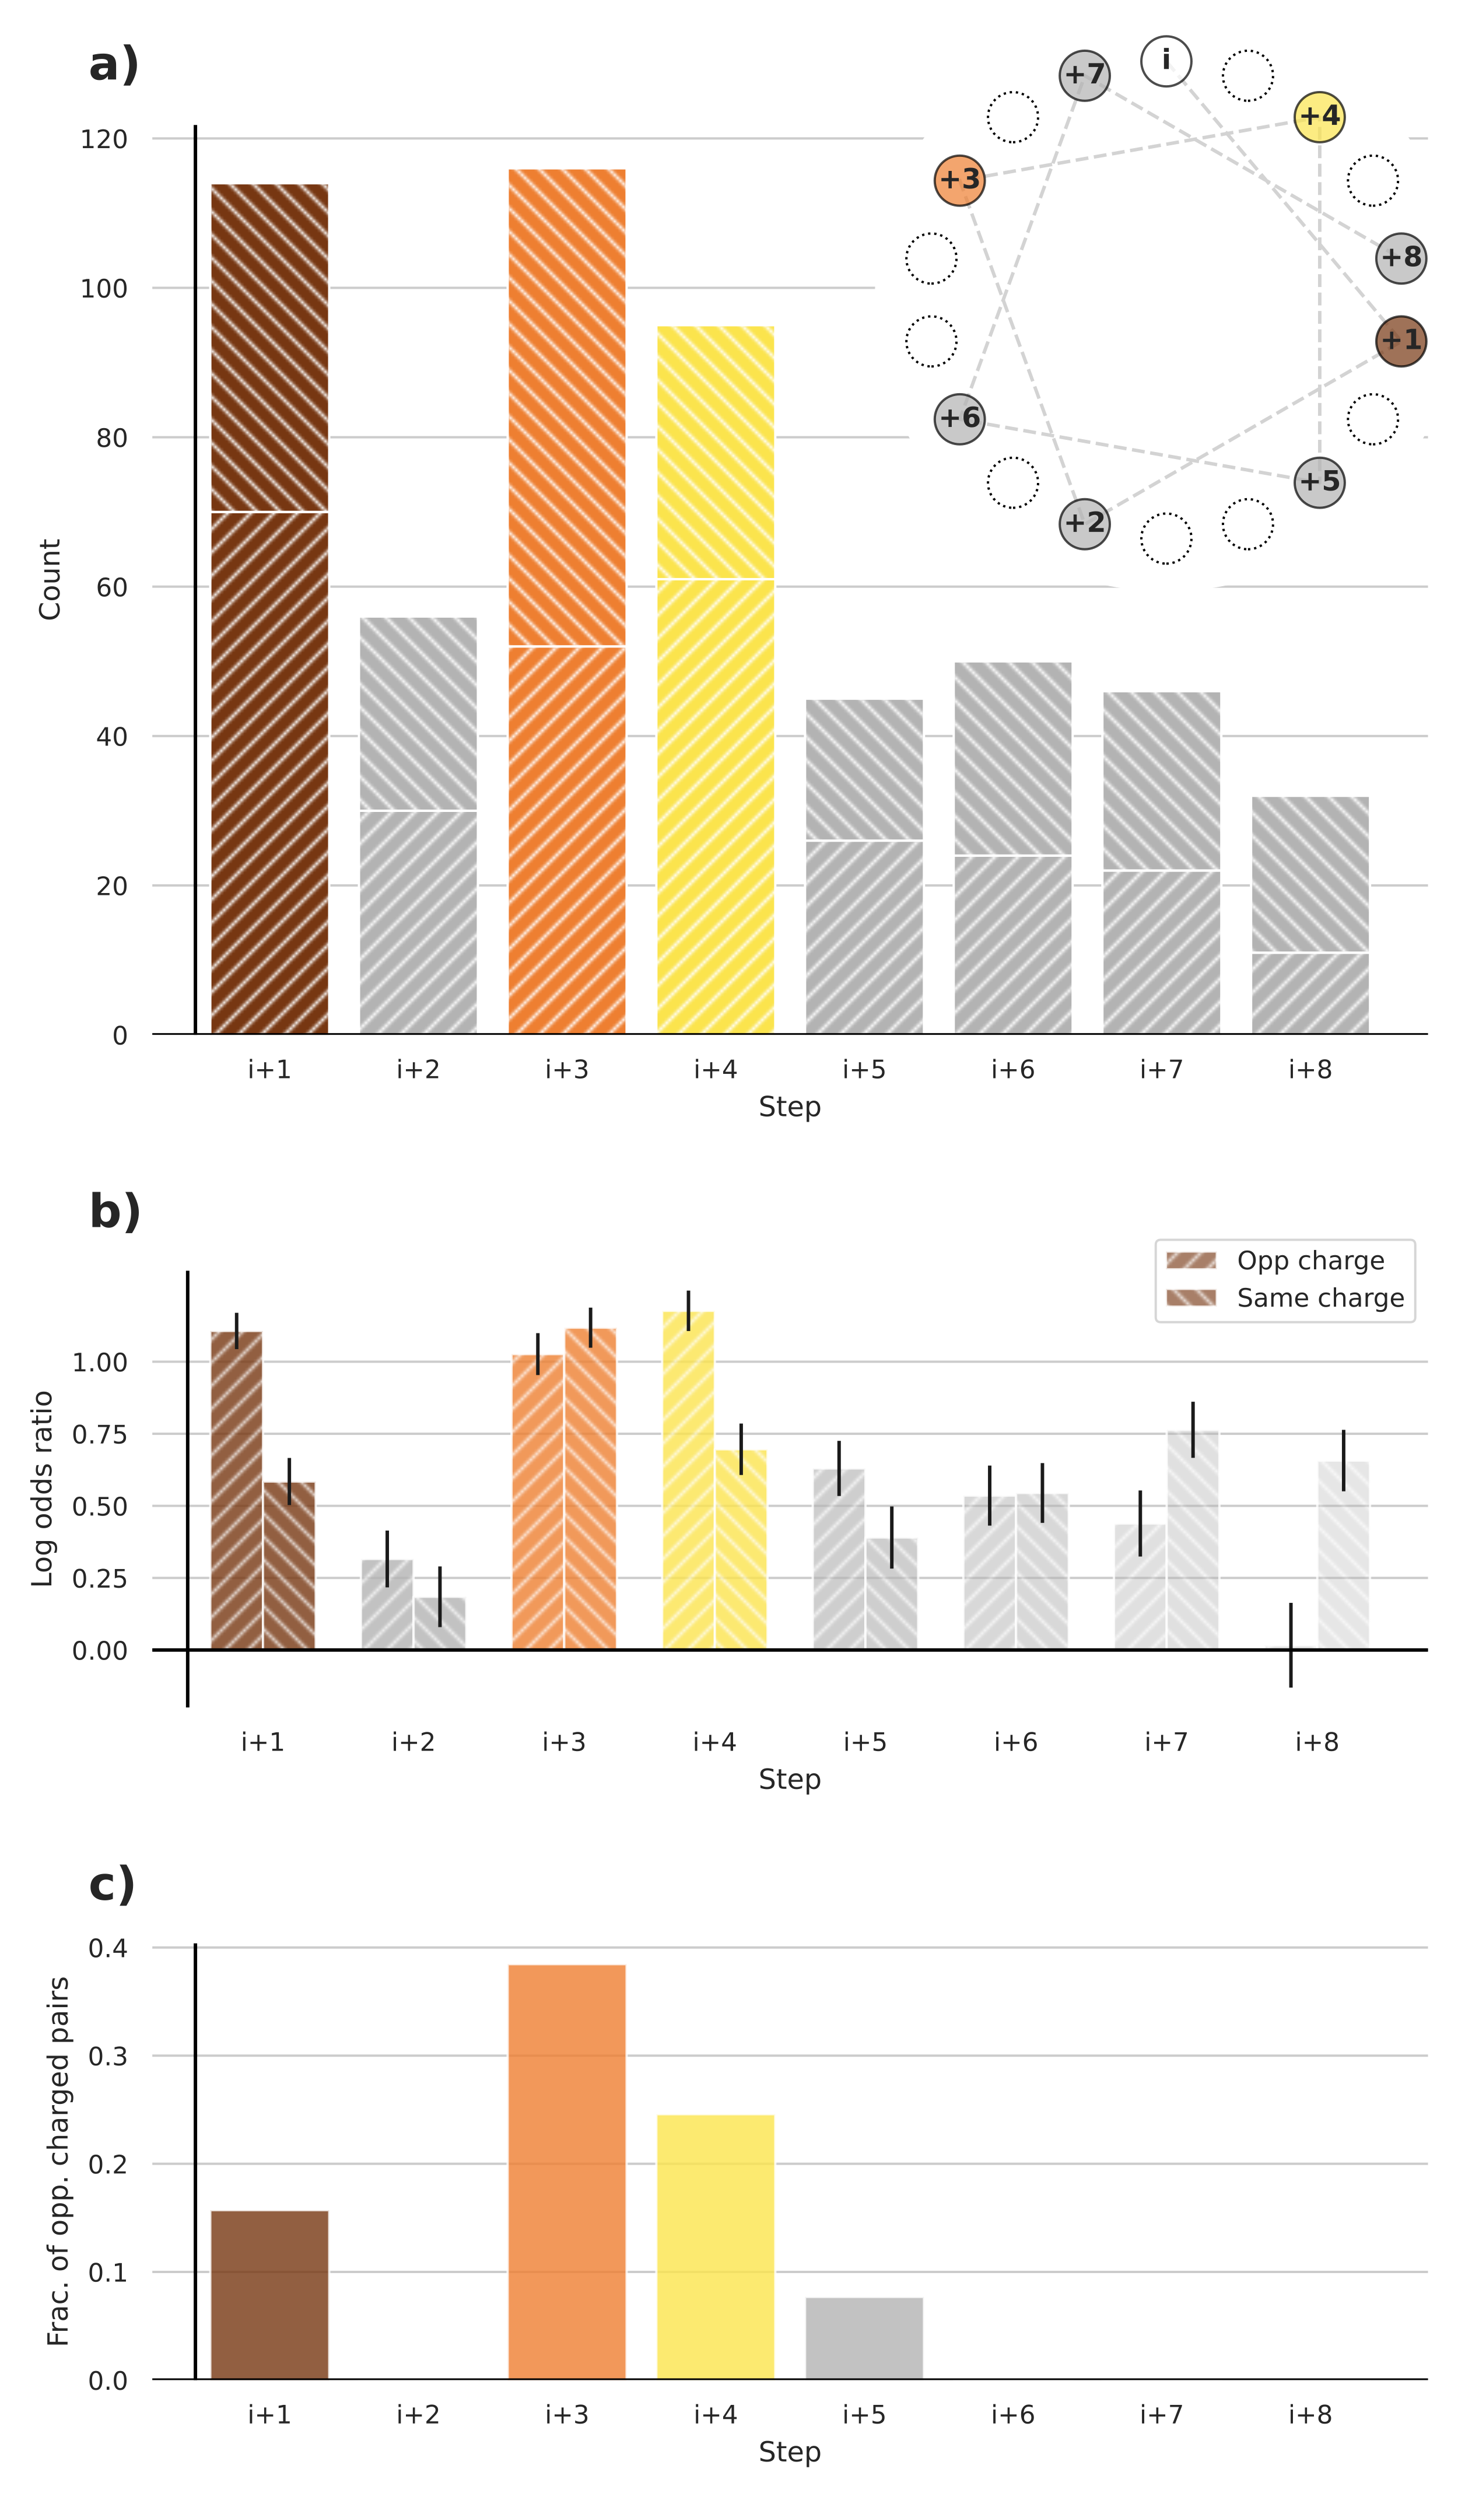 <?xml version="1.0" encoding="utf-8" standalone="no"?>
<!DOCTYPE svg PUBLIC "-//W3C//DTD SVG 1.1//EN"
  "http://www.w3.org/Graphics/SVG/1.1/DTD/svg11.dtd">
<!-- Created with matplotlib (https://matplotlib.org/) -->
<svg height="864pt" version="1.1" viewBox="0 0 504 864" width="504pt" xmlns="http://www.w3.org/2000/svg" xmlns:xlink="http://www.w3.org/1999/xlink">
 <defs>
  <style type="text/css">*{stroke-linecap:butt;stroke-linejoin:round;}</style>
 </defs>
 <g id="figure_1">
  <g id="patch_1">
   <path d="M 0 864 
L 504 864 
L 504 0 
L 0 0 
z
" style="fill:#ffffff;"/>
  </g>
  <g id="axes_1">
   <g id="patch_2">
    <path d="M 52.648 357.669 
L 493.632 357.669 
L 493.632 43.2 
L 52.648 43.2 
z
" style="fill:#ffffff;"/>
   </g>
   <g id="matplotlib.axis_1">
    <g id="xtick_1">
     <g id="text_1">
      <!-- i+1 -->
      <g style="fill:#262626;" transform="translate(85.542 372.655)scale(0.088 -0.088)">
       <defs>
        <path d="M 9.422 54.688 
L 18.406 54.688 
L 18.406 0 
L 9.422 0 
z
M 9.422 75.984 
L 18.406 75.984 
L 18.406 64.594 
L 9.422 64.594 
z
" id="DejaVuSans-105"/>
        <path d="M 46 62.703 
L 46 35.5 
L 73.188 35.5 
L 73.188 27.203 
L 46 27.203 
L 46 0 
L 37.797 0 
L 37.797 27.203 
L 10.594 27.203 
L 10.594 35.5 
L 37.797 35.5 
L 37.797 62.703 
z
" id="DejaVuSans-43"/>
        <path d="M 12.406 8.297 
L 28.516 8.297 
L 28.516 63.922 
L 10.984 60.406 
L 10.984 69.391 
L 28.422 72.906 
L 38.281 72.906 
L 38.281 8.297 
L 54.391 8.297 
L 54.391 0 
L 12.406 0 
z
" id="DejaVuSans-49"/>
       </defs>
       <use xlink:href="#DejaVuSans-105"/>
       <use x="27.783" xlink:href="#DejaVuSans-43"/>
       <use x="111.572" xlink:href="#DejaVuSans-49"/>
      </g>
     </g>
    </g>
    <g id="xtick_2">
     <g id="text_2">
      <!-- i+2 -->
      <g style="fill:#262626;" transform="translate(136.939 372.655)scale(0.088 -0.088)">
       <defs>
        <path d="M 19.188 8.297 
L 53.609 8.297 
L 53.609 0 
L 7.328 0 
L 7.328 8.297 
Q 12.938 14.109 22.625 23.891 
Q 32.328 33.688 34.812 36.531 
Q 39.547 41.844 41.422 45.531 
Q 43.312 49.219 43.312 52.781 
Q 43.312 58.594 39.234 62.25 
Q 35.156 65.922 28.609 65.922 
Q 23.969 65.922 18.812 64.312 
Q 13.672 62.703 7.812 59.422 
L 7.812 69.391 
Q 13.766 71.781 18.938 73 
Q 24.125 74.219 28.422 74.219 
Q 39.75 74.219 46.484 68.547 
Q 53.219 62.891 53.219 53.422 
Q 53.219 48.922 51.531 44.891 
Q 49.859 40.875 45.406 35.406 
Q 44.188 33.984 37.641 27.219 
Q 31.109 20.453 19.188 8.297 
z
" id="DejaVuSans-50"/>
       </defs>
       <use xlink:href="#DejaVuSans-105"/>
       <use x="27.783" xlink:href="#DejaVuSans-43"/>
       <use x="111.572" xlink:href="#DejaVuSans-50"/>
      </g>
     </g>
    </g>
    <g id="xtick_3">
     <g id="text_3">
      <!-- i+3 -->
      <g style="fill:#262626;" transform="translate(188.336 372.655)scale(0.088 -0.088)">
       <defs>
        <path d="M 40.578 39.312 
Q 47.656 37.797 51.625 33 
Q 55.609 28.219 55.609 21.188 
Q 55.609 10.406 48.188 4.484 
Q 40.766 -1.422 27.094 -1.422 
Q 22.516 -1.422 17.656 -0.516 
Q 12.797 0.391 7.625 2.203 
L 7.625 11.719 
Q 11.719 9.328 16.594 8.109 
Q 21.484 6.891 26.812 6.891 
Q 36.078 6.891 40.938 10.547 
Q 45.797 14.203 45.797 21.188 
Q 45.797 27.641 41.281 31.266 
Q 36.766 34.906 28.719 34.906 
L 20.219 34.906 
L 20.219 43.016 
L 29.109 43.016 
Q 36.375 43.016 40.234 45.922 
Q 44.094 48.828 44.094 54.297 
Q 44.094 59.906 40.109 62.906 
Q 36.141 65.922 28.719 65.922 
Q 24.656 65.922 20.016 65.031 
Q 15.375 64.156 9.812 62.312 
L 9.812 71.094 
Q 15.438 72.656 20.344 73.438 
Q 25.25 74.219 29.594 74.219 
Q 40.828 74.219 47.359 69.109 
Q 53.906 64.016 53.906 55.328 
Q 53.906 49.266 50.438 45.094 
Q 46.969 40.922 40.578 39.312 
z
" id="DejaVuSans-51"/>
       </defs>
       <use xlink:href="#DejaVuSans-105"/>
       <use x="27.783" xlink:href="#DejaVuSans-43"/>
       <use x="111.572" xlink:href="#DejaVuSans-51"/>
      </g>
     </g>
    </g>
    <g id="xtick_4">
     <g id="text_4">
      <!-- i+4 -->
      <g style="fill:#262626;" transform="translate(239.733 372.655)scale(0.088 -0.088)">
       <defs>
        <path d="M 37.797 64.312 
L 12.891 25.391 
L 37.797 25.391 
z
M 35.203 72.906 
L 47.609 72.906 
L 47.609 25.391 
L 58.016 25.391 
L 58.016 17.188 
L 47.609 17.188 
L 47.609 0 
L 37.797 0 
L 37.797 17.188 
L 4.891 17.188 
L 4.891 26.703 
z
" id="DejaVuSans-52"/>
       </defs>
       <use xlink:href="#DejaVuSans-105"/>
       <use x="27.783" xlink:href="#DejaVuSans-43"/>
       <use x="111.572" xlink:href="#DejaVuSans-52"/>
      </g>
     </g>
    </g>
    <g id="xtick_5">
     <g id="text_5">
      <!-- i+5 -->
      <g style="fill:#262626;" transform="translate(291.129 372.655)scale(0.088 -0.088)">
       <defs>
        <path d="M 10.797 72.906 
L 49.516 72.906 
L 49.516 64.594 
L 19.828 64.594 
L 19.828 46.734 
Q 21.969 47.469 24.109 47.828 
Q 26.266 48.188 28.422 48.188 
Q 40.625 48.188 47.75 41.5 
Q 54.891 34.812 54.891 23.391 
Q 54.891 11.625 47.562 5.094 
Q 40.234 -1.422 26.906 -1.422 
Q 22.312 -1.422 17.547 -0.641 
Q 12.797 0.141 7.719 1.703 
L 7.719 11.625 
Q 12.109 9.234 16.797 8.062 
Q 21.484 6.891 26.703 6.891 
Q 35.156 6.891 40.078 11.328 
Q 45.016 15.766 45.016 23.391 
Q 45.016 31 40.078 35.438 
Q 35.156 39.891 26.703 39.891 
Q 22.75 39.891 18.812 39.016 
Q 14.891 38.141 10.797 36.281 
z
" id="DejaVuSans-53"/>
       </defs>
       <use xlink:href="#DejaVuSans-105"/>
       <use x="27.783" xlink:href="#DejaVuSans-43"/>
       <use x="111.572" xlink:href="#DejaVuSans-53"/>
      </g>
     </g>
    </g>
    <g id="xtick_6">
     <g id="text_6">
      <!-- i+6 -->
      <g style="fill:#262626;" transform="translate(342.526 372.655)scale(0.088 -0.088)">
       <defs>
        <path d="M 33.016 40.375 
Q 26.375 40.375 22.484 35.828 
Q 18.609 31.297 18.609 23.391 
Q 18.609 15.531 22.484 10.953 
Q 26.375 6.391 33.016 6.391 
Q 39.656 6.391 43.531 10.953 
Q 47.406 15.531 47.406 23.391 
Q 47.406 31.297 43.531 35.828 
Q 39.656 40.375 33.016 40.375 
z
M 52.594 71.297 
L 52.594 62.312 
Q 48.875 64.062 45.094 64.984 
Q 41.312 65.922 37.594 65.922 
Q 27.828 65.922 22.672 59.328 
Q 17.531 52.734 16.797 39.406 
Q 19.672 43.656 24.016 45.922 
Q 28.375 48.188 33.594 48.188 
Q 44.578 48.188 50.953 41.516 
Q 57.328 34.859 57.328 23.391 
Q 57.328 12.156 50.688 5.359 
Q 44.047 -1.422 33.016 -1.422 
Q 20.359 -1.422 13.672 8.266 
Q 6.984 17.969 6.984 36.375 
Q 6.984 53.656 15.188 63.938 
Q 23.391 74.219 37.203 74.219 
Q 40.922 74.219 44.703 73.484 
Q 48.484 72.75 52.594 71.297 
z
" id="DejaVuSans-54"/>
       </defs>
       <use xlink:href="#DejaVuSans-105"/>
       <use x="27.783" xlink:href="#DejaVuSans-43"/>
       <use x="111.572" xlink:href="#DejaVuSans-54"/>
      </g>
     </g>
    </g>
    <g id="xtick_7">
     <g id="text_7">
      <!-- i+7 -->
      <g style="fill:#262626;" transform="translate(393.923 372.655)scale(0.088 -0.088)">
       <defs>
        <path d="M 8.203 72.906 
L 55.078 72.906 
L 55.078 68.703 
L 28.609 0 
L 18.312 0 
L 43.219 64.594 
L 8.203 64.594 
z
" id="DejaVuSans-55"/>
       </defs>
       <use xlink:href="#DejaVuSans-105"/>
       <use x="27.783" xlink:href="#DejaVuSans-43"/>
       <use x="111.572" xlink:href="#DejaVuSans-55"/>
      </g>
     </g>
    </g>
    <g id="xtick_8">
     <g id="text_8">
      <!-- i+8 -->
      <g style="fill:#262626;" transform="translate(445.32 372.655)scale(0.088 -0.088)">
       <defs>
        <path d="M 31.781 34.625 
Q 24.75 34.625 20.719 30.859 
Q 16.703 27.094 16.703 20.516 
Q 16.703 13.922 20.719 10.156 
Q 24.75 6.391 31.781 6.391 
Q 38.812 6.391 42.859 10.172 
Q 46.922 13.969 46.922 20.516 
Q 46.922 27.094 42.891 30.859 
Q 38.875 34.625 31.781 34.625 
z
M 21.922 38.812 
Q 15.578 40.375 12.031 44.719 
Q 8.5 49.078 8.5 55.328 
Q 8.5 64.062 14.719 69.141 
Q 20.953 74.219 31.781 74.219 
Q 42.672 74.219 48.875 69.141 
Q 55.078 64.062 55.078 55.328 
Q 55.078 49.078 51.531 44.719 
Q 48 40.375 41.703 38.812 
Q 48.828 37.156 52.797 32.312 
Q 56.781 27.484 56.781 20.516 
Q 56.781 9.906 50.312 4.234 
Q 43.844 -1.422 31.781 -1.422 
Q 19.734 -1.422 13.25 4.234 
Q 6.781 9.906 6.781 20.516 
Q 6.781 27.484 10.781 32.312 
Q 14.797 37.156 21.922 38.812 
z
M 18.312 54.391 
Q 18.312 48.734 21.844 45.562 
Q 25.391 42.391 31.781 42.391 
Q 38.141 42.391 41.719 45.562 
Q 45.312 48.734 45.312 54.391 
Q 45.312 60.062 41.719 63.234 
Q 38.141 66.406 31.781 66.406 
Q 25.391 66.406 21.844 63.234 
Q 18.312 60.062 18.312 54.391 
z
" id="DejaVuSans-56"/>
       </defs>
       <use xlink:href="#DejaVuSans-105"/>
       <use x="27.783" xlink:href="#DejaVuSans-43"/>
       <use x="111.572" xlink:href="#DejaVuSans-56"/>
      </g>
     </g>
    </g>
    <g id="text_9">
     <!-- Step -->
     <g style="fill:#262626;" transform="translate(262.21 385.78)scale(0.096 -0.096)">
      <defs>
       <path d="M 53.516 70.516 
L 53.516 60.891 
Q 47.906 63.578 42.922 64.891 
Q 37.938 66.219 33.297 66.219 
Q 25.25 66.219 20.875 63.094 
Q 16.5 59.969 16.5 54.203 
Q 16.5 49.359 19.406 46.891 
Q 22.312 44.438 30.422 42.922 
L 36.375 41.703 
Q 47.406 39.594 52.656 34.297 
Q 57.906 29 57.906 20.125 
Q 57.906 9.516 50.797 4.047 
Q 43.703 -1.422 29.984 -1.422 
Q 24.812 -1.422 18.969 -0.25 
Q 13.141 0.922 6.891 3.219 
L 6.891 13.375 
Q 12.891 10.016 18.656 8.297 
Q 24.422 6.594 29.984 6.594 
Q 38.422 6.594 43.016 9.906 
Q 47.609 13.234 47.609 19.391 
Q 47.609 24.75 44.312 27.781 
Q 41.016 30.812 33.5 32.328 
L 27.484 33.5 
Q 16.453 35.688 11.516 40.375 
Q 6.594 45.062 6.594 53.422 
Q 6.594 63.094 13.406 68.656 
Q 20.219 74.219 32.172 74.219 
Q 37.312 74.219 42.625 73.281 
Q 47.953 72.359 53.516 70.516 
z
" id="DejaVuSans-83"/>
       <path d="M 18.312 70.219 
L 18.312 54.688 
L 36.812 54.688 
L 36.812 47.703 
L 18.312 47.703 
L 18.312 18.016 
Q 18.312 11.328 20.141 9.422 
Q 21.969 7.516 27.594 7.516 
L 36.812 7.516 
L 36.812 0 
L 27.594 0 
Q 17.188 0 13.234 3.875 
Q 9.281 7.766 9.281 18.016 
L 9.281 47.703 
L 2.688 47.703 
L 2.688 54.688 
L 9.281 54.688 
L 9.281 70.219 
z
" id="DejaVuSans-116"/>
       <path d="M 56.203 29.594 
L 56.203 25.203 
L 14.891 25.203 
Q 15.484 15.922 20.484 11.062 
Q 25.484 6.203 34.422 6.203 
Q 39.594 6.203 44.453 7.469 
Q 49.312 8.734 54.109 11.281 
L 54.109 2.781 
Q 49.266 0.734 44.188 -0.344 
Q 39.109 -1.422 33.891 -1.422 
Q 20.797 -1.422 13.156 6.188 
Q 5.516 13.812 5.516 26.812 
Q 5.516 40.234 12.766 48.109 
Q 20.016 56 32.328 56 
Q 43.359 56 49.781 48.891 
Q 56.203 41.797 56.203 29.594 
z
M 47.219 32.234 
Q 47.125 39.594 43.094 43.984 
Q 39.062 48.391 32.422 48.391 
Q 24.906 48.391 20.391 44.141 
Q 15.875 39.891 15.188 32.172 
z
" id="DejaVuSans-101"/>
       <path d="M 18.109 8.203 
L 18.109 -20.797 
L 9.078 -20.797 
L 9.078 54.688 
L 18.109 54.688 
L 18.109 46.391 
Q 20.953 51.266 25.266 53.625 
Q 29.594 56 35.594 56 
Q 45.562 56 51.781 48.094 
Q 58.016 40.188 58.016 27.297 
Q 58.016 14.406 51.781 6.484 
Q 45.562 -1.422 35.594 -1.422 
Q 29.594 -1.422 25.266 0.953 
Q 20.953 3.328 18.109 8.203 
z
M 48.688 27.297 
Q 48.688 37.203 44.609 42.844 
Q 40.531 48.484 33.406 48.484 
Q 26.266 48.484 22.188 42.844 
Q 18.109 37.203 18.109 27.297 
Q 18.109 17.391 22.188 11.75 
Q 26.266 6.109 33.406 6.109 
Q 40.531 6.109 44.609 11.75 
Q 48.688 17.391 48.688 27.297 
z
" id="DejaVuSans-112"/>
      </defs>
      <use xlink:href="#DejaVuSans-83"/>
      <use x="63.477" xlink:href="#DejaVuSans-116"/>
      <use x="102.686" xlink:href="#DejaVuSans-101"/>
      <use x="164.209" xlink:href="#DejaVuSans-112"/>
     </g>
    </g>
   </g>
   <g id="matplotlib.axis_2">
    <g id="ytick_1">
     <g id="line2d_1">
      <path clip-path="url(#p61c80cf96e)" d="M 52.648 357.669 
L 493.632 357.669 
" style="fill:none;stroke:#cccccc;stroke-linecap:round;stroke-width:0.8;"/>
     </g>
     <g id="text_10">
      <!-- 0 -->
      <g style="fill:#262626;" transform="translate(38.749 361.012)scale(0.088 -0.088)">
       <defs>
        <path d="M 31.781 66.406 
Q 24.172 66.406 20.328 58.906 
Q 16.5 51.422 16.5 36.375 
Q 16.5 21.391 20.328 13.891 
Q 24.172 6.391 31.781 6.391 
Q 39.453 6.391 43.281 13.891 
Q 47.125 21.391 47.125 36.375 
Q 47.125 51.422 43.281 58.906 
Q 39.453 66.406 31.781 66.406 
z
M 31.781 74.219 
Q 44.047 74.219 50.516 64.516 
Q 56.984 54.828 56.984 36.375 
Q 56.984 17.969 50.516 8.266 
Q 44.047 -1.422 31.781 -1.422 
Q 19.531 -1.422 13.062 8.266 
Q 6.594 17.969 6.594 36.375 
Q 6.594 54.828 13.062 64.516 
Q 19.531 74.219 31.781 74.219 
z
" id="DejaVuSans-48"/>
       </defs>
       <use xlink:href="#DejaVuSans-48"/>
      </g>
     </g>
    </g>
    <g id="ytick_2">
     <g id="line2d_2">
      <path clip-path="url(#p61c80cf96e)" d="M 52.648 306.032 
L 493.632 306.032 
" style="fill:none;stroke:#cccccc;stroke-linecap:round;stroke-width:0.8;"/>
     </g>
     <g id="text_11">
      <!-- 20 -->
      <g style="fill:#262626;" transform="translate(33.15 309.375)scale(0.088 -0.088)">
       <use xlink:href="#DejaVuSans-50"/>
       <use x="63.623" xlink:href="#DejaVuSans-48"/>
      </g>
     </g>
    </g>
    <g id="ytick_3">
     <g id="line2d_3">
      <path clip-path="url(#p61c80cf96e)" d="M 52.648 254.395 
L 493.632 254.395 
" style="fill:none;stroke:#cccccc;stroke-linecap:round;stroke-width:0.8;"/>
     </g>
     <g id="text_12">
      <!-- 40 -->
      <g style="fill:#262626;" transform="translate(33.15 257.738)scale(0.088 -0.088)">
       <use xlink:href="#DejaVuSans-52"/>
       <use x="63.623" xlink:href="#DejaVuSans-48"/>
      </g>
     </g>
    </g>
    <g id="ytick_4">
     <g id="line2d_4">
      <path clip-path="url(#p61c80cf96e)" d="M 52.648 202.758 
L 493.632 202.758 
" style="fill:none;stroke:#cccccc;stroke-linecap:round;stroke-width:0.8;"/>
     </g>
     <g id="text_13">
      <!-- 60 -->
      <g style="fill:#262626;" transform="translate(33.15 206.101)scale(0.088 -0.088)">
       <use xlink:href="#DejaVuSans-54"/>
       <use x="63.623" xlink:href="#DejaVuSans-48"/>
      </g>
     </g>
    </g>
    <g id="ytick_5">
     <g id="line2d_5">
      <path clip-path="url(#p61c80cf96e)" d="M 52.648 151.121 
L 493.632 151.121 
" style="fill:none;stroke:#cccccc;stroke-linecap:round;stroke-width:0.8;"/>
     </g>
     <g id="text_14">
      <!-- 80 -->
      <g style="fill:#262626;" transform="translate(33.15 154.464)scale(0.088 -0.088)">
       <use xlink:href="#DejaVuSans-56"/>
       <use x="63.623" xlink:href="#DejaVuSans-48"/>
      </g>
     </g>
    </g>
    <g id="ytick_6">
     <g id="line2d_6">
      <path clip-path="url(#p61c80cf96e)" d="M 52.648 99.484 
L 493.632 99.484 
" style="fill:none;stroke:#cccccc;stroke-linecap:round;stroke-width:0.8;"/>
     </g>
     <g id="text_15">
      <!-- 100 -->
      <g style="fill:#262626;" transform="translate(27.551 102.828)scale(0.088 -0.088)">
       <use xlink:href="#DejaVuSans-49"/>
       <use x="63.623" xlink:href="#DejaVuSans-48"/>
       <use x="127.246" xlink:href="#DejaVuSans-48"/>
      </g>
     </g>
    </g>
    <g id="ytick_7">
     <g id="line2d_7">
      <path clip-path="url(#p61c80cf96e)" d="M 52.648 47.847 
L 493.632 47.847 
" style="fill:none;stroke:#cccccc;stroke-linecap:round;stroke-width:0.8;"/>
     </g>
     <g id="text_16">
      <!-- 120 -->
      <g style="fill:#262626;" transform="translate(27.551 51.191)scale(0.088 -0.088)">
       <use xlink:href="#DejaVuSans-49"/>
       <use x="63.623" xlink:href="#DejaVuSans-50"/>
       <use x="127.246" xlink:href="#DejaVuSans-48"/>
      </g>
     </g>
    </g>
    <g id="text_17">
     <!-- Count -->
     <g style="fill:#262626;" transform="translate(20.555 214.689)rotate(-90)scale(0.096 -0.096)">
      <defs>
       <path d="M 64.406 67.281 
L 64.406 56.891 
Q 59.422 61.531 53.781 63.812 
Q 48.141 66.109 41.797 66.109 
Q 29.297 66.109 22.656 58.469 
Q 16.016 50.828 16.016 36.375 
Q 16.016 21.969 22.656 14.328 
Q 29.297 6.688 41.797 6.688 
Q 48.141 6.688 53.781 8.984 
Q 59.422 11.281 64.406 15.922 
L 64.406 5.609 
Q 59.234 2.094 53.438 0.328 
Q 47.656 -1.422 41.219 -1.422 
Q 24.656 -1.422 15.125 8.703 
Q 5.609 18.844 5.609 36.375 
Q 5.609 53.953 15.125 64.078 
Q 24.656 74.219 41.219 74.219 
Q 47.75 74.219 53.531 72.484 
Q 59.328 70.75 64.406 67.281 
z
" id="DejaVuSans-67"/>
       <path d="M 30.609 48.391 
Q 23.391 48.391 19.188 42.75 
Q 14.984 37.109 14.984 27.297 
Q 14.984 17.484 19.156 11.844 
Q 23.344 6.203 30.609 6.203 
Q 37.797 6.203 41.984 11.859 
Q 46.188 17.531 46.188 27.297 
Q 46.188 37.016 41.984 42.703 
Q 37.797 48.391 30.609 48.391 
z
M 30.609 56 
Q 42.328 56 49.016 48.375 
Q 55.719 40.766 55.719 27.297 
Q 55.719 13.875 49.016 6.219 
Q 42.328 -1.422 30.609 -1.422 
Q 18.844 -1.422 12.172 6.219 
Q 5.516 13.875 5.516 27.297 
Q 5.516 40.766 12.172 48.375 
Q 18.844 56 30.609 56 
z
" id="DejaVuSans-111"/>
       <path d="M 8.5 21.578 
L 8.5 54.688 
L 17.484 54.688 
L 17.484 21.922 
Q 17.484 14.156 20.5 10.266 
Q 23.531 6.391 29.594 6.391 
Q 36.859 6.391 41.078 11.031 
Q 45.312 15.672 45.312 23.688 
L 45.312 54.688 
L 54.297 54.688 
L 54.297 0 
L 45.312 0 
L 45.312 8.406 
Q 42.047 3.422 37.719 1 
Q 33.406 -1.422 27.688 -1.422 
Q 18.266 -1.422 13.375 4.438 
Q 8.5 10.297 8.5 21.578 
z
M 31.109 56 
z
" id="DejaVuSans-117"/>
       <path d="M 54.891 33.016 
L 54.891 0 
L 45.906 0 
L 45.906 32.719 
Q 45.906 40.484 42.875 44.328 
Q 39.844 48.188 33.797 48.188 
Q 26.516 48.188 22.312 43.547 
Q 18.109 38.922 18.109 30.906 
L 18.109 0 
L 9.078 0 
L 9.078 54.688 
L 18.109 54.688 
L 18.109 46.188 
Q 21.344 51.125 25.703 53.562 
Q 30.078 56 35.797 56 
Q 45.219 56 50.047 50.172 
Q 54.891 44.344 54.891 33.016 
z
" id="DejaVuSans-110"/>
      </defs>
      <use xlink:href="#DejaVuSans-67"/>
      <use x="69.824" xlink:href="#DejaVuSans-111"/>
      <use x="131.006" xlink:href="#DejaVuSans-117"/>
      <use x="194.385" xlink:href="#DejaVuSans-110"/>
      <use x="257.764" xlink:href="#DejaVuSans-116"/>
     </g>
    </g>
   </g>
   <g id="patch_3">
    <path clip-path="url(#p61c80cf96e)" d="M 72.693 357.669 
L 113.81 357.669 
L 113.81 176.94 
L 72.693 176.94 
z
" style="fill:url(#hd04881ec59);stroke:#ffffff;stroke-linejoin:miter;stroke-width:0.8;"/>
   </g>
   <g id="patch_4">
    <path clip-path="url(#p61c80cf96e)" d="M 124.089 357.669 
L 165.207 357.669 
L 165.207 280.213 
L 124.089 280.213 
z
" style="fill:url(#h18ff4d9dae);stroke:#ffffff;stroke-linejoin:miter;stroke-width:0.8;"/>
   </g>
   <g id="patch_5">
    <path clip-path="url(#p61c80cf96e)" d="M 175.486 357.669 
L 216.604 357.669 
L 216.604 223.413 
L 175.486 223.413 
z
" style="fill:url(#h876ade4c05);stroke:#ffffff;stroke-linejoin:miter;stroke-width:0.8;"/>
   </g>
   <g id="patch_6">
    <path clip-path="url(#p61c80cf96e)" d="M 226.883 357.669 
L 268 357.669 
L 268 200.176 
L 226.883 200.176 
z
" style="fill:url(#hfcdaf2c851);stroke:#ffffff;stroke-linejoin:miter;stroke-width:0.8;"/>
   </g>
   <g id="patch_7">
    <path clip-path="url(#p61c80cf96e)" d="M 278.28 357.669 
L 319.397 357.669 
L 319.397 290.541 
L 278.28 290.541 
z
" style="fill:url(#h18ff4d9dae);stroke:#ffffff;stroke-linejoin:miter;stroke-width:0.8;"/>
   </g>
   <g id="patch_8">
    <path clip-path="url(#p61c80cf96e)" d="M 329.676 357.669 
L 370.794 357.669 
L 370.794 295.705 
L 329.676 295.705 
z
" style="fill:url(#h18ff4d9dae);stroke:#ffffff;stroke-linejoin:miter;stroke-width:0.8;"/>
   </g>
   <g id="patch_9">
    <path clip-path="url(#p61c80cf96e)" d="M 381.073 357.669 
L 422.191 357.669 
L 422.191 300.868 
L 381.073 300.868 
z
" style="fill:url(#h18ff4d9dae);stroke:#ffffff;stroke-linejoin:miter;stroke-width:0.8;"/>
   </g>
   <g id="patch_10">
    <path clip-path="url(#p61c80cf96e)" d="M 432.47 357.669 
L 473.587 357.669 
L 473.587 329.269 
L 432.47 329.269 
z
" style="fill:url(#h18ff4d9dae);stroke:#ffffff;stroke-linejoin:miter;stroke-width:0.8;"/>
   </g>
   <g id="patch_11">
    <path clip-path="url(#p61c80cf96e)" d="M 72.693 176.94 
L 113.81 176.94 
L 113.81 63.338 
L 72.693 63.338 
z
" style="fill:url(#h56dff0ebec);stroke:#ffffff;stroke-linejoin:miter;stroke-width:0.8;"/>
   </g>
   <g id="patch_12">
    <path clip-path="url(#p61c80cf96e)" d="M 124.089 280.213 
L 165.207 280.213 
L 165.207 213.085 
L 124.089 213.085 
z
" style="fill:url(#he53fc5cb3b);stroke:#ffffff;stroke-linejoin:miter;stroke-width:0.8;"/>
   </g>
   <g id="patch_13">
    <path clip-path="url(#p61c80cf96e)" d="M 175.486 223.413 
L 216.604 223.413 
L 216.604 58.175 
L 175.486 58.175 
z
" style="fill:url(#h7708145454);stroke:#ffffff;stroke-linejoin:miter;stroke-width:0.8;"/>
   </g>
   <g id="patch_14">
    <path clip-path="url(#p61c80cf96e)" d="M 226.883 200.176 
L 268 200.176 
L 268 112.393 
L 226.883 112.393 
z
" style="fill:url(#h5b5ab28678);stroke:#ffffff;stroke-linejoin:miter;stroke-width:0.8;"/>
   </g>
   <g id="patch_15">
    <path clip-path="url(#p61c80cf96e)" d="M 278.28 290.541 
L 319.397 290.541 
L 319.397 241.486 
L 278.28 241.486 
z
" style="fill:url(#he53fc5cb3b);stroke:#ffffff;stroke-linejoin:miter;stroke-width:0.8;"/>
   </g>
   <g id="patch_16">
    <path clip-path="url(#p61c80cf96e)" d="M 329.676 295.705 
L 370.794 295.705 
L 370.794 228.577 
L 329.676 228.577 
z
" style="fill:url(#he53fc5cb3b);stroke:#ffffff;stroke-linejoin:miter;stroke-width:0.8;"/>
   </g>
   <g id="patch_17">
    <path clip-path="url(#p61c80cf96e)" d="M 381.073 300.868 
L 422.191 300.868 
L 422.191 238.904 
L 381.073 238.904 
z
" style="fill:url(#he53fc5cb3b);stroke:#ffffff;stroke-linejoin:miter;stroke-width:0.8;"/>
   </g>
   <g id="patch_18">
    <path clip-path="url(#p61c80cf96e)" d="M 432.47 329.269 
L 473.587 329.269 
L 473.587 275.05 
L 432.47 275.05 
z
" style="fill:url(#he53fc5cb3b);stroke:#ffffff;stroke-linejoin:miter;stroke-width:0.8;"/>
   </g>
   <g id="line2d_8">
    <path clip-path="url(#p61c80cf96e)" d="M -1 357.669 
L 493.632 357.669 
" style="fill:none;stroke:#000000;stroke-linecap:round;stroke-width:1.2;"/>
   </g>
   <g id="line2d_9">
    <path clip-path="url(#p61c80cf96e)" d="M 67.553 357.669 
L 67.553 43.2 
" style="fill:none;stroke:#000000;stroke-linecap:round;stroke-width:1.2;"/>
   </g>
  </g>
  <g id="axes_2">
   <g id="patch_19">
    <path d="M 52.648 590.14 
L 493.632 590.14 
L 493.632 439.195 
L 52.648 439.195 
z
" style="fill:#ffffff;"/>
   </g>
   <g id="matplotlib.axis_3">
    <g id="xtick_9">
     <g id="text_18">
      <!-- i+1 -->
      <g style="fill:#262626;" transform="translate(83.206 605.127)scale(0.088 -0.088)">
       <use xlink:href="#DejaVuSans-105"/>
       <use x="27.783" xlink:href="#DejaVuSans-43"/>
       <use x="111.572" xlink:href="#DejaVuSans-49"/>
      </g>
     </g>
    </g>
    <g id="xtick_10">
     <g id="text_19">
      <!-- i+2 -->
      <g style="fill:#262626;" transform="translate(135.27 605.127)scale(0.088 -0.088)">
       <use xlink:href="#DejaVuSans-105"/>
       <use x="27.783" xlink:href="#DejaVuSans-43"/>
       <use x="111.572" xlink:href="#DejaVuSans-50"/>
      </g>
     </g>
    </g>
    <g id="xtick_11">
     <g id="text_20">
      <!-- i+3 -->
      <g style="fill:#262626;" transform="translate(187.335 605.127)scale(0.088 -0.088)">
       <use xlink:href="#DejaVuSans-105"/>
       <use x="27.783" xlink:href="#DejaVuSans-43"/>
       <use x="111.572" xlink:href="#DejaVuSans-51"/>
      </g>
     </g>
    </g>
    <g id="xtick_12">
     <g id="text_21">
      <!-- i+4 -->
      <g style="fill:#262626;" transform="translate(239.399 605.127)scale(0.088 -0.088)">
       <use xlink:href="#DejaVuSans-105"/>
       <use x="27.783" xlink:href="#DejaVuSans-43"/>
       <use x="111.572" xlink:href="#DejaVuSans-52"/>
      </g>
     </g>
    </g>
    <g id="xtick_13">
     <g id="text_22">
      <!-- i+5 -->
      <g style="fill:#262626;" transform="translate(291.463 605.127)scale(0.088 -0.088)">
       <use xlink:href="#DejaVuSans-105"/>
       <use x="27.783" xlink:href="#DejaVuSans-43"/>
       <use x="111.572" xlink:href="#DejaVuSans-53"/>
      </g>
     </g>
    </g>
    <g id="xtick_14">
     <g id="text_23">
      <!-- i+6 -->
      <g style="fill:#262626;" transform="translate(343.527 605.127)scale(0.088 -0.088)">
       <use xlink:href="#DejaVuSans-105"/>
       <use x="27.783" xlink:href="#DejaVuSans-43"/>
       <use x="111.572" xlink:href="#DejaVuSans-54"/>
      </g>
     </g>
    </g>
    <g id="xtick_15">
     <g id="text_24">
      <!-- i+7 -->
      <g style="fill:#262626;" transform="translate(395.592 605.127)scale(0.088 -0.088)">
       <use xlink:href="#DejaVuSans-105"/>
       <use x="27.783" xlink:href="#DejaVuSans-43"/>
       <use x="111.572" xlink:href="#DejaVuSans-55"/>
      </g>
     </g>
    </g>
    <g id="xtick_16">
     <g id="text_25">
      <!-- i+8 -->
      <g style="fill:#262626;" transform="translate(447.656 605.127)scale(0.088 -0.088)">
       <use xlink:href="#DejaVuSans-105"/>
       <use x="27.783" xlink:href="#DejaVuSans-43"/>
       <use x="111.572" xlink:href="#DejaVuSans-56"/>
      </g>
     </g>
    </g>
    <g id="text_26">
     <!-- Step -->
     <g style="fill:#262626;" transform="translate(262.21 618.252)scale(0.096 -0.096)">
      <use xlink:href="#DejaVuSans-83"/>
      <use x="63.477" xlink:href="#DejaVuSans-116"/>
      <use x="102.686" xlink:href="#DejaVuSans-101"/>
      <use x="164.209" xlink:href="#DejaVuSans-112"/>
     </g>
    </g>
   </g>
   <g id="matplotlib.axis_4">
    <g id="ytick_8">
     <g id="line2d_10">
      <path clip-path="url(#pcaa1d6df3f)" d="M 52.648 570.279 
L 493.632 570.279 
" style="fill:none;stroke:#cccccc;stroke-linecap:round;stroke-width:0.8;"/>
     </g>
     <g id="text_27">
      <!-- 0.00 -->
      <g style="fill:#262626;" transform="translate(24.754 573.622)scale(0.088 -0.088)">
       <defs>
        <path d="M 10.688 12.406 
L 21 12.406 
L 21 0 
L 10.688 0 
z
" id="DejaVuSans-46"/>
       </defs>
       <use xlink:href="#DejaVuSans-48"/>
       <use x="63.623" xlink:href="#DejaVuSans-46"/>
       <use x="95.41" xlink:href="#DejaVuSans-48"/>
       <use x="159.033" xlink:href="#DejaVuSans-48"/>
      </g>
     </g>
    </g>
    <g id="ytick_9">
     <g id="line2d_11">
      <path clip-path="url(#pcaa1d6df3f)" d="M 52.648 545.368 
L 493.632 545.368 
" style="fill:none;stroke:#cccccc;stroke-linecap:round;stroke-width:0.8;"/>
     </g>
     <g id="text_28">
      <!-- 0.25 -->
      <g style="fill:#262626;" transform="translate(24.754 548.712)scale(0.088 -0.088)">
       <use xlink:href="#DejaVuSans-48"/>
       <use x="63.623" xlink:href="#DejaVuSans-46"/>
       <use x="95.41" xlink:href="#DejaVuSans-50"/>
       <use x="159.033" xlink:href="#DejaVuSans-53"/>
      </g>
     </g>
    </g>
    <g id="ytick_10">
     <g id="line2d_12">
      <path clip-path="url(#pcaa1d6df3f)" d="M 52.648 520.458 
L 493.632 520.458 
" style="fill:none;stroke:#cccccc;stroke-linecap:round;stroke-width:0.8;"/>
     </g>
     <g id="text_29">
      <!-- 0.50 -->
      <g style="fill:#262626;" transform="translate(24.754 523.802)scale(0.088 -0.088)">
       <use xlink:href="#DejaVuSans-48"/>
       <use x="63.623" xlink:href="#DejaVuSans-46"/>
       <use x="95.41" xlink:href="#DejaVuSans-53"/>
       <use x="159.033" xlink:href="#DejaVuSans-48"/>
      </g>
     </g>
    </g>
    <g id="ytick_11">
     <g id="line2d_13">
      <path clip-path="url(#pcaa1d6df3f)" d="M 52.648 495.548 
L 493.632 495.548 
" style="fill:none;stroke:#cccccc;stroke-linecap:round;stroke-width:0.8;"/>
     </g>
     <g id="text_30">
      <!-- 0.75 -->
      <g style="fill:#262626;" transform="translate(24.754 498.891)scale(0.088 -0.088)">
       <use xlink:href="#DejaVuSans-48"/>
       <use x="63.623" xlink:href="#DejaVuSans-46"/>
       <use x="95.41" xlink:href="#DejaVuSans-55"/>
       <use x="159.033" xlink:href="#DejaVuSans-53"/>
      </g>
     </g>
    </g>
    <g id="ytick_12">
     <g id="line2d_14">
      <path clip-path="url(#pcaa1d6df3f)" d="M 52.648 470.638 
L 493.632 470.638 
" style="fill:none;stroke:#cccccc;stroke-linecap:round;stroke-width:0.8;"/>
     </g>
     <g id="text_31">
      <!-- 1.00 -->
      <g style="fill:#262626;" transform="translate(24.754 473.981)scale(0.088 -0.088)">
       <use xlink:href="#DejaVuSans-49"/>
       <use x="63.623" xlink:href="#DejaVuSans-46"/>
       <use x="95.41" xlink:href="#DejaVuSans-48"/>
       <use x="159.033" xlink:href="#DejaVuSans-48"/>
      </g>
     </g>
    </g>
    <g id="text_32">
     <!-- Log odds ratio -->
     <g style="fill:#262626;" transform="translate(17.758 548.893)rotate(-90)scale(0.096 -0.096)">
      <defs>
       <path d="M 9.812 72.906 
L 19.672 72.906 
L 19.672 8.297 
L 55.172 8.297 
L 55.172 0 
L 9.812 0 
z
" id="DejaVuSans-76"/>
       <path d="M 45.406 27.984 
Q 45.406 37.75 41.375 43.109 
Q 37.359 48.484 30.078 48.484 
Q 22.859 48.484 18.828 43.109 
Q 14.797 37.75 14.797 27.984 
Q 14.797 18.266 18.828 12.891 
Q 22.859 7.516 30.078 7.516 
Q 37.359 7.516 41.375 12.891 
Q 45.406 18.266 45.406 27.984 
z
M 54.391 6.781 
Q 54.391 -7.172 48.188 -13.984 
Q 42 -20.797 29.203 -20.797 
Q 24.469 -20.797 20.266 -20.094 
Q 16.062 -19.391 12.109 -17.922 
L 12.109 -9.188 
Q 16.062 -11.328 19.922 -12.344 
Q 23.781 -13.375 27.781 -13.375 
Q 36.625 -13.375 41.016 -8.766 
Q 45.406 -4.156 45.406 5.172 
L 45.406 9.625 
Q 42.625 4.781 38.281 2.391 
Q 33.938 0 27.875 0 
Q 17.828 0 11.672 7.656 
Q 5.516 15.328 5.516 27.984 
Q 5.516 40.672 11.672 48.328 
Q 17.828 56 27.875 56 
Q 33.938 56 38.281 53.609 
Q 42.625 51.219 45.406 46.391 
L 45.406 54.688 
L 54.391 54.688 
z
" id="DejaVuSans-103"/>
       <path id="DejaVuSans-32"/>
       <path d="M 45.406 46.391 
L 45.406 75.984 
L 54.391 75.984 
L 54.391 0 
L 45.406 0 
L 45.406 8.203 
Q 42.578 3.328 38.25 0.953 
Q 33.938 -1.422 27.875 -1.422 
Q 17.969 -1.422 11.734 6.484 
Q 5.516 14.406 5.516 27.297 
Q 5.516 40.188 11.734 48.094 
Q 17.969 56 27.875 56 
Q 33.938 56 38.25 53.625 
Q 42.578 51.266 45.406 46.391 
z
M 14.797 27.297 
Q 14.797 17.391 18.875 11.75 
Q 22.953 6.109 30.078 6.109 
Q 37.203 6.109 41.297 11.75 
Q 45.406 17.391 45.406 27.297 
Q 45.406 37.203 41.297 42.844 
Q 37.203 48.484 30.078 48.484 
Q 22.953 48.484 18.875 42.844 
Q 14.797 37.203 14.797 27.297 
z
" id="DejaVuSans-100"/>
       <path d="M 44.281 53.078 
L 44.281 44.578 
Q 40.484 46.531 36.375 47.5 
Q 32.281 48.484 27.875 48.484 
Q 21.188 48.484 17.844 46.438 
Q 14.5 44.391 14.5 40.281 
Q 14.5 37.156 16.891 35.375 
Q 19.281 33.594 26.516 31.984 
L 29.594 31.297 
Q 39.156 29.25 43.188 25.516 
Q 47.219 21.781 47.219 15.094 
Q 47.219 7.469 41.188 3.016 
Q 35.156 -1.422 24.609 -1.422 
Q 20.219 -1.422 15.453 -0.562 
Q 10.688 0.297 5.422 2 
L 5.422 11.281 
Q 10.406 8.688 15.234 7.391 
Q 20.062 6.109 24.812 6.109 
Q 31.156 6.109 34.562 8.281 
Q 37.984 10.453 37.984 14.406 
Q 37.984 18.062 35.516 20.016 
Q 33.062 21.969 24.703 23.781 
L 21.578 24.516 
Q 13.234 26.266 9.516 29.906 
Q 5.812 33.547 5.812 39.891 
Q 5.812 47.609 11.281 51.797 
Q 16.75 56 26.812 56 
Q 31.781 56 36.172 55.266 
Q 40.578 54.547 44.281 53.078 
z
" id="DejaVuSans-115"/>
       <path d="M 41.109 46.297 
Q 39.594 47.172 37.812 47.578 
Q 36.031 48 33.891 48 
Q 26.266 48 22.188 43.047 
Q 18.109 38.094 18.109 28.812 
L 18.109 0 
L 9.078 0 
L 9.078 54.688 
L 18.109 54.688 
L 18.109 46.188 
Q 20.953 51.172 25.484 53.578 
Q 30.031 56 36.531 56 
Q 37.453 56 38.578 55.875 
Q 39.703 55.766 41.062 55.516 
z
" id="DejaVuSans-114"/>
       <path d="M 34.281 27.484 
Q 23.391 27.484 19.188 25 
Q 14.984 22.516 14.984 16.5 
Q 14.984 11.719 18.141 8.906 
Q 21.297 6.109 26.703 6.109 
Q 34.188 6.109 38.703 11.406 
Q 43.219 16.703 43.219 25.484 
L 43.219 27.484 
z
M 52.203 31.203 
L 52.203 0 
L 43.219 0 
L 43.219 8.297 
Q 40.141 3.328 35.547 0.953 
Q 30.953 -1.422 24.312 -1.422 
Q 15.922 -1.422 10.953 3.297 
Q 6 8.016 6 15.922 
Q 6 25.141 12.172 29.828 
Q 18.359 34.516 30.609 34.516 
L 43.219 34.516 
L 43.219 35.406 
Q 43.219 41.609 39.141 45 
Q 35.062 48.391 27.688 48.391 
Q 23 48.391 18.547 47.266 
Q 14.109 46.141 10.016 43.891 
L 10.016 52.203 
Q 14.938 54.109 19.578 55.047 
Q 24.219 56 28.609 56 
Q 40.484 56 46.344 49.844 
Q 52.203 43.703 52.203 31.203 
z
" id="DejaVuSans-97"/>
      </defs>
      <use xlink:href="#DejaVuSans-76"/>
      <use x="53.963" xlink:href="#DejaVuSans-111"/>
      <use x="115.145" xlink:href="#DejaVuSans-103"/>
      <use x="178.621" xlink:href="#DejaVuSans-32"/>
      <use x="210.408" xlink:href="#DejaVuSans-111"/>
      <use x="271.59" xlink:href="#DejaVuSans-100"/>
      <use x="335.066" xlink:href="#DejaVuSans-100"/>
      <use x="398.543" xlink:href="#DejaVuSans-115"/>
      <use x="450.643" xlink:href="#DejaVuSans-32"/>
      <use x="482.43" xlink:href="#DejaVuSans-114"/>
      <use x="523.543" xlink:href="#DejaVuSans-97"/>
      <use x="584.822" xlink:href="#DejaVuSans-116"/>
      <use x="624.031" xlink:href="#DejaVuSans-105"/>
      <use x="651.814" xlink:href="#DejaVuSans-111"/>
     </g>
    </g>
   </g>
   <g id="patch_20">
    <path clip-path="url(#pcaa1d6df3f)" d="M 72.693 570.279 
L 90.915 570.279 
L 90.915 460.008 
L 72.693 460.008 
z
" style="fill:url(#h7be8ae37d6);opacity:0.8;stroke:#ffffff;stroke-linejoin:miter;stroke-width:0.8;"/>
   </g>
   <g id="patch_21">
    <path clip-path="url(#pcaa1d6df3f)" d="M 124.757 570.279 
L 142.979 570.279 
L 142.979 538.82 
L 124.757 538.82 
z
" style="fill:url(#h1c8b517e62);opacity:0.8;stroke:#ffffff;stroke-linejoin:miter;stroke-width:0.8;"/>
   </g>
   <g id="patch_22">
    <path clip-path="url(#pcaa1d6df3f)" d="M 176.821 570.279 
L 195.044 570.279 
L 195.044 468.004 
L 176.821 468.004 
z
" style="fill:url(#hdffc9fa5be);opacity:0.8;stroke:#ffffff;stroke-linejoin:miter;stroke-width:0.8;"/>
   </g>
   <g id="patch_23">
    <path clip-path="url(#pcaa1d6df3f)" d="M 228.885 570.279 
L 247.108 570.279 
L 247.108 453.049 
L 228.885 453.049 
z
" style="fill:url(#he40ada12f5);opacity:0.8;stroke:#ffffff;stroke-linejoin:miter;stroke-width:0.8;"/>
   </g>
   <g id="patch_24">
    <path clip-path="url(#pcaa1d6df3f)" d="M 280.95 570.279 
L 299.172 570.279 
L 299.172 507.518 
L 280.95 507.518 
z
" style="fill:url(#h1c8b517e62);opacity:0.8;stroke:#ffffff;stroke-linejoin:miter;stroke-width:0.8;"/>
   </g>
   <g id="patch_25">
    <path clip-path="url(#pcaa1d6df3f)" d="M 333.014 570.279 
L 351.236 570.279 
L 351.236 516.913 
L 333.014 516.913 
z
" style="fill:url(#h1c8b517e62);opacity:0.8;stroke:#ffffff;stroke-linejoin:miter;stroke-width:0.8;"/>
   </g>
   <g id="patch_26">
    <path clip-path="url(#pcaa1d6df3f)" d="M 385.078 570.279 
L 403.301 570.279 
L 403.301 526.56 
L 385.078 526.56 
z
" style="fill:url(#h1c8b517e62);opacity:0.8;stroke:#ffffff;stroke-linejoin:miter;stroke-width:0.8;"/>
   </g>
   <g id="patch_27">
    <path clip-path="url(#pcaa1d6df3f)" d="M 437.142 570.279 
L 455.365 570.279 
L 455.365 568.633 
L 437.142 568.633 
z
" style="fill:url(#h1c8b517e62);opacity:0.8;stroke:#ffffff;stroke-linejoin:miter;stroke-width:0.8;"/>
   </g>
   <g id="patch_28">
    <path clip-path="url(#pcaa1d6df3f)" d="M 90.915 570.279 
L 109.138 570.279 
L 109.138 512.053 
L 90.915 512.053 
z
" style="fill:url(#h0d5db939a6);opacity:0.8;stroke:#ffffff;stroke-linejoin:miter;stroke-width:0.8;"/>
   </g>
   <g id="patch_29">
    <path clip-path="url(#pcaa1d6df3f)" d="M 142.979 570.279 
L 161.202 570.279 
L 161.202 551.881 
L 142.979 551.881 
z
" style="fill:url(#hb552ba9051);opacity:0.8;stroke:#ffffff;stroke-linejoin:miter;stroke-width:0.8;"/>
   </g>
   <g id="patch_30">
    <path clip-path="url(#pcaa1d6df3f)" d="M 195.044 570.279 
L 213.266 570.279 
L 213.266 458.874 
L 195.044 458.874 
z
" style="fill:url(#h6889df65d4);opacity:0.8;stroke:#ffffff;stroke-linejoin:miter;stroke-width:0.8;"/>
   </g>
   <g id="patch_31">
    <path clip-path="url(#pcaa1d6df3f)" d="M 247.108 570.279 
L 265.33 570.279 
L 265.33 500.905 
L 247.108 500.905 
z
" style="fill:url(#hcef66f99ea);opacity:0.8;stroke:#ffffff;stroke-linejoin:miter;stroke-width:0.8;"/>
   </g>
   <g id="patch_32">
    <path clip-path="url(#pcaa1d6df3f)" d="M 299.172 570.279 
L 317.395 570.279 
L 317.395 531.4 
L 299.172 531.4 
z
" style="fill:url(#hb552ba9051);opacity:0.8;stroke:#ffffff;stroke-linejoin:miter;stroke-width:0.8;"/>
   </g>
   <g id="patch_33">
    <path clip-path="url(#pcaa1d6df3f)" d="M 351.236 570.279 
L 369.459 570.279 
L 369.459 516.01 
L 351.236 516.01 
z
" style="fill:url(#hb552ba9051);opacity:0.8;stroke:#ffffff;stroke-linejoin:miter;stroke-width:0.8;"/>
   </g>
   <g id="patch_34">
    <path clip-path="url(#pcaa1d6df3f)" d="M 403.301 570.279 
L 421.523 570.279 
L 421.523 494.169 
L 403.301 494.169 
z
" style="fill:url(#hb552ba9051);opacity:0.8;stroke:#ffffff;stroke-linejoin:miter;stroke-width:0.8;"/>
   </g>
   <g id="patch_35">
    <path clip-path="url(#pcaa1d6df3f)" d="M 455.365 570.279 
L 473.587 570.279 
L 473.587 504.81 
L 455.365 504.81 
z
" style="fill:url(#hb552ba9051);opacity:0.8;stroke:#ffffff;stroke-linejoin:miter;stroke-width:0.8;"/>
   </g>
   <g id="LineCollection_1">
    <path clip-path="url(#pcaa1d6df3f)" d="M 81.804 453.733 
L 81.804 466.282 
" style="fill:none;stroke:#1a1a1a;stroke-width:1.2;"/>
    <path clip-path="url(#pcaa1d6df3f)" d="M 133.868 529.001 
L 133.868 548.639 
" style="fill:none;stroke:#1a1a1a;stroke-width:1.2;"/>
    <path clip-path="url(#pcaa1d6df3f)" d="M 185.932 460.758 
L 185.932 475.25 
" style="fill:none;stroke:#1a1a1a;stroke-width:1.2;"/>
    <path clip-path="url(#pcaa1d6df3f)" d="M 237.997 446.057 
L 237.997 460.042 
" style="fill:none;stroke:#1a1a1a;stroke-width:1.2;"/>
    <path clip-path="url(#pcaa1d6df3f)" d="M 290.061 497.992 
L 290.061 517.044 
" style="fill:none;stroke:#1a1a1a;stroke-width:1.2;"/>
    <path clip-path="url(#pcaa1d6df3f)" d="M 342.125 506.539 
L 342.125 527.286 
" style="fill:none;stroke:#1a1a1a;stroke-width:1.2;"/>
    <path clip-path="url(#pcaa1d6df3f)" d="M 394.189 515.142 
L 394.189 537.978 
" style="fill:none;stroke:#1a1a1a;stroke-width:1.2;"/>
    <path clip-path="url(#pcaa1d6df3f)" d="M 446.254 553.986 
L 446.254 583.279 
" style="fill:none;stroke:#1a1a1a;stroke-width:1.2;"/>
   </g>
   <g id="LineCollection_2">
    <path clip-path="url(#pcaa1d6df3f)" d="M 100.026 503.91 
L 100.026 520.196 
" style="fill:none;stroke:#1a1a1a;stroke-width:1.2;"/>
    <path clip-path="url(#pcaa1d6df3f)" d="M 152.091 541.392 
L 152.091 562.369 
" style="fill:none;stroke:#1a1a1a;stroke-width:1.2;"/>
    <path clip-path="url(#pcaa1d6df3f)" d="M 204.155 451.948 
L 204.155 465.8 
" style="fill:none;stroke:#1a1a1a;stroke-width:1.2;"/>
    <path clip-path="url(#pcaa1d6df3f)" d="M 256.219 492.012 
L 256.219 509.798 
" style="fill:none;stroke:#1a1a1a;stroke-width:1.2;"/>
    <path clip-path="url(#pcaa1d6df3f)" d="M 308.283 520.659 
L 308.283 542.141 
" style="fill:none;stroke:#1a1a1a;stroke-width:1.2;"/>
    <path clip-path="url(#pcaa1d6df3f)" d="M 360.348 505.68 
L 360.348 526.34 
" style="fill:none;stroke:#1a1a1a;stroke-width:1.2;"/>
    <path clip-path="url(#pcaa1d6df3f)" d="M 412.412 484.466 
L 412.412 503.871 
" style="fill:none;stroke:#1a1a1a;stroke-width:1.2;"/>
    <path clip-path="url(#pcaa1d6df3f)" d="M 464.476 494.191 
L 464.476 515.429 
" style="fill:none;stroke:#1a1a1a;stroke-width:1.2;"/>
   </g>
   <g id="line2d_15">
    <path clip-path="url(#pcaa1d6df3f)" d="M -1 570.279 
L 505 570.279 
" style="fill:none;stroke:#000000;stroke-linecap:round;stroke-width:1.2;"/>
   </g>
   <g id="line2d_16">
    <path clip-path="url(#pcaa1d6df3f)" d="M 64.883 590.14 
L 64.883 439.195 
" style="fill:none;stroke:#000000;stroke-linecap:round;stroke-width:1.2;"/>
   </g>
   <g id="legend_1">
    <g id="patch_36">
     <path d="M 401.276 456.974 
L 487.472 456.974 
Q 489.232 456.974 489.232 455.214 
L 489.232 430.261 
Q 489.232 428.501 487.472 428.501 
L 401.276 428.501 
Q 399.516 428.501 399.516 430.261 
L 399.516 455.214 
Q 399.516 456.974 401.276 456.974 
z
" style="fill:#ffffff;opacity:0.8;stroke:#cccccc;stroke-linejoin:miter;stroke-width:0.8;"/>
    </g>
    <g id="patch_37">
     <path d="M 403.036 438.707 
L 420.636 438.707 
L 420.636 432.547 
L 403.036 432.547 
z
" style="fill:url(#h7be8ae37d6);opacity:0.8;stroke:#ffffff;stroke-linejoin:miter;stroke-width:0.8;"/>
    </g>
    <g id="text_33">
     <!-- Opp charge -->
     <g style="fill:#262626;" transform="translate(427.676 438.707)scale(0.088 -0.088)">
      <defs>
       <path d="M 39.406 66.219 
Q 28.656 66.219 22.328 58.203 
Q 16.016 50.203 16.016 36.375 
Q 16.016 22.609 22.328 14.594 
Q 28.656 6.594 39.406 6.594 
Q 50.141 6.594 56.422 14.594 
Q 62.703 22.609 62.703 36.375 
Q 62.703 50.203 56.422 58.203 
Q 50.141 66.219 39.406 66.219 
z
M 39.406 74.219 
Q 54.734 74.219 63.906 63.938 
Q 73.094 53.656 73.094 36.375 
Q 73.094 19.141 63.906 8.859 
Q 54.734 -1.422 39.406 -1.422 
Q 24.031 -1.422 14.812 8.828 
Q 5.609 19.094 5.609 36.375 
Q 5.609 53.656 14.812 63.938 
Q 24.031 74.219 39.406 74.219 
z
" id="DejaVuSans-79"/>
       <path d="M 48.781 52.594 
L 48.781 44.188 
Q 44.969 46.297 41.141 47.344 
Q 37.312 48.391 33.406 48.391 
Q 24.656 48.391 19.812 42.844 
Q 14.984 37.312 14.984 27.297 
Q 14.984 17.281 19.812 11.734 
Q 24.656 6.203 33.406 6.203 
Q 37.312 6.203 41.141 7.25 
Q 44.969 8.297 48.781 10.406 
L 48.781 2.094 
Q 45.016 0.344 40.984 -0.531 
Q 36.969 -1.422 32.422 -1.422 
Q 20.062 -1.422 12.781 6.344 
Q 5.516 14.109 5.516 27.297 
Q 5.516 40.672 12.859 48.328 
Q 20.219 56 33.016 56 
Q 37.156 56 41.109 55.141 
Q 45.062 54.297 48.781 52.594 
z
" id="DejaVuSans-99"/>
       <path d="M 54.891 33.016 
L 54.891 0 
L 45.906 0 
L 45.906 32.719 
Q 45.906 40.484 42.875 44.328 
Q 39.844 48.188 33.797 48.188 
Q 26.516 48.188 22.312 43.547 
Q 18.109 38.922 18.109 30.906 
L 18.109 0 
L 9.078 0 
L 9.078 75.984 
L 18.109 75.984 
L 18.109 46.188 
Q 21.344 51.125 25.703 53.562 
Q 30.078 56 35.797 56 
Q 45.219 56 50.047 50.172 
Q 54.891 44.344 54.891 33.016 
z
" id="DejaVuSans-104"/>
      </defs>
      <use xlink:href="#DejaVuSans-79"/>
      <use x="78.711" xlink:href="#DejaVuSans-112"/>
      <use x="142.188" xlink:href="#DejaVuSans-112"/>
      <use x="205.664" xlink:href="#DejaVuSans-32"/>
      <use x="237.451" xlink:href="#DejaVuSans-99"/>
      <use x="292.432" xlink:href="#DejaVuSans-104"/>
      <use x="355.811" xlink:href="#DejaVuSans-97"/>
      <use x="417.09" xlink:href="#DejaVuSans-114"/>
      <use x="456.453" xlink:href="#DejaVuSans-103"/>
      <use x="519.93" xlink:href="#DejaVuSans-101"/>
     </g>
    </g>
    <g id="patch_38">
     <path d="M 403.036 451.624 
L 420.636 451.624 
L 420.636 445.464 
L 403.036 445.464 
z
" style="fill:url(#h0d5db939a6);opacity:0.8;stroke:#ffffff;stroke-linejoin:miter;stroke-width:0.8;"/>
    </g>
    <g id="text_34">
     <!-- Same charge -->
     <g style="fill:#262626;" transform="translate(427.676 451.624)scale(0.088 -0.088)">
      <defs>
       <path d="M 52 44.188 
Q 55.375 50.25 60.062 53.125 
Q 64.75 56 71.094 56 
Q 79.641 56 84.281 50.016 
Q 88.922 44.047 88.922 33.016 
L 88.922 0 
L 79.891 0 
L 79.891 32.719 
Q 79.891 40.578 77.094 44.375 
Q 74.312 48.188 68.609 48.188 
Q 61.625 48.188 57.562 43.547 
Q 53.516 38.922 53.516 30.906 
L 53.516 0 
L 44.484 0 
L 44.484 32.719 
Q 44.484 40.625 41.703 44.406 
Q 38.922 48.188 33.109 48.188 
Q 26.219 48.188 22.156 43.531 
Q 18.109 38.875 18.109 30.906 
L 18.109 0 
L 9.078 0 
L 9.078 54.688 
L 18.109 54.688 
L 18.109 46.188 
Q 21.188 51.219 25.484 53.609 
Q 29.781 56 35.688 56 
Q 41.656 56 45.828 52.969 
Q 50 49.953 52 44.188 
z
" id="DejaVuSans-109"/>
      </defs>
      <use xlink:href="#DejaVuSans-83"/>
      <use x="63.477" xlink:href="#DejaVuSans-97"/>
      <use x="124.756" xlink:href="#DejaVuSans-109"/>
      <use x="222.168" xlink:href="#DejaVuSans-101"/>
      <use x="283.691" xlink:href="#DejaVuSans-32"/>
      <use x="315.479" xlink:href="#DejaVuSans-99"/>
      <use x="370.459" xlink:href="#DejaVuSans-104"/>
      <use x="433.838" xlink:href="#DejaVuSans-97"/>
      <use x="495.117" xlink:href="#DejaVuSans-114"/>
      <use x="534.48" xlink:href="#DejaVuSans-103"/>
      <use x="597.957" xlink:href="#DejaVuSans-101"/>
     </g>
    </g>
   </g>
  </g>
  <g id="axes_3">
   <g id="patch_39">
    <path d="M 52.648 822.612 
L 493.632 822.612 
L 493.632 671.667 
L 52.648 671.667 
z
" style="fill:#ffffff;"/>
   </g>
   <g id="matplotlib.axis_5">
    <g id="xtick_17">
     <g id="text_35">
      <!-- i+1 -->
      <g style="fill:#262626;" transform="translate(85.542 837.599)scale(0.088 -0.088)">
       <use xlink:href="#DejaVuSans-105"/>
       <use x="27.783" xlink:href="#DejaVuSans-43"/>
       <use x="111.572" xlink:href="#DejaVuSans-49"/>
      </g>
     </g>
    </g>
    <g id="xtick_18">
     <g id="text_36">
      <!-- i+2 -->
      <g style="fill:#262626;" transform="translate(136.939 837.599)scale(0.088 -0.088)">
       <use xlink:href="#DejaVuSans-105"/>
       <use x="27.783" xlink:href="#DejaVuSans-43"/>
       <use x="111.572" xlink:href="#DejaVuSans-50"/>
      </g>
     </g>
    </g>
    <g id="xtick_19">
     <g id="text_37">
      <!-- i+3 -->
      <g style="fill:#262626;" transform="translate(188.336 837.599)scale(0.088 -0.088)">
       <use xlink:href="#DejaVuSans-105"/>
       <use x="27.783" xlink:href="#DejaVuSans-43"/>
       <use x="111.572" xlink:href="#DejaVuSans-51"/>
      </g>
     </g>
    </g>
    <g id="xtick_20">
     <g id="text_38">
      <!-- i+4 -->
      <g style="fill:#262626;" transform="translate(239.733 837.599)scale(0.088 -0.088)">
       <use xlink:href="#DejaVuSans-105"/>
       <use x="27.783" xlink:href="#DejaVuSans-43"/>
       <use x="111.572" xlink:href="#DejaVuSans-52"/>
      </g>
     </g>
    </g>
    <g id="xtick_21">
     <g id="text_39">
      <!-- i+5 -->
      <g style="fill:#262626;" transform="translate(291.129 837.599)scale(0.088 -0.088)">
       <use xlink:href="#DejaVuSans-105"/>
       <use x="27.783" xlink:href="#DejaVuSans-43"/>
       <use x="111.572" xlink:href="#DejaVuSans-53"/>
      </g>
     </g>
    </g>
    <g id="xtick_22">
     <g id="text_40">
      <!-- i+6 -->
      <g style="fill:#262626;" transform="translate(342.526 837.599)scale(0.088 -0.088)">
       <use xlink:href="#DejaVuSans-105"/>
       <use x="27.783" xlink:href="#DejaVuSans-43"/>
       <use x="111.572" xlink:href="#DejaVuSans-54"/>
      </g>
     </g>
    </g>
    <g id="xtick_23">
     <g id="text_41">
      <!-- i+7 -->
      <g style="fill:#262626;" transform="translate(393.923 837.599)scale(0.088 -0.088)">
       <use xlink:href="#DejaVuSans-105"/>
       <use x="27.783" xlink:href="#DejaVuSans-43"/>
       <use x="111.572" xlink:href="#DejaVuSans-55"/>
      </g>
     </g>
    </g>
    <g id="xtick_24">
     <g id="text_42">
      <!-- i+8 -->
      <g style="fill:#262626;" transform="translate(445.32 837.599)scale(0.088 -0.088)">
       <use xlink:href="#DejaVuSans-105"/>
       <use x="27.783" xlink:href="#DejaVuSans-43"/>
       <use x="111.572" xlink:href="#DejaVuSans-56"/>
      </g>
     </g>
    </g>
    <g id="text_43">
     <!-- Step -->
     <g style="fill:#262626;" transform="translate(262.21 850.723)scale(0.096 -0.096)">
      <use xlink:href="#DejaVuSans-83"/>
      <use x="63.477" xlink:href="#DejaVuSans-116"/>
      <use x="102.686" xlink:href="#DejaVuSans-101"/>
      <use x="164.209" xlink:href="#DejaVuSans-112"/>
     </g>
    </g>
   </g>
   <g id="matplotlib.axis_6">
    <g id="ytick_13">
     <g id="line2d_17">
      <path clip-path="url(#p8454c2b358)" d="M 52.648 822.612 
L 493.632 822.612 
" style="fill:none;stroke:#cccccc;stroke-linecap:round;stroke-width:0.8;"/>
     </g>
     <g id="text_44">
      <!-- 0.0 -->
      <g style="fill:#262626;" transform="translate(30.353 825.955)scale(0.088 -0.088)">
       <use xlink:href="#DejaVuSans-48"/>
       <use x="63.623" xlink:href="#DejaVuSans-46"/>
       <use x="95.41" xlink:href="#DejaVuSans-48"/>
      </g>
     </g>
    </g>
    <g id="ytick_14">
     <g id="line2d_18">
      <path clip-path="url(#p8454c2b358)" d="M 52.648 785.235 
L 493.632 785.235 
" style="fill:none;stroke:#cccccc;stroke-linecap:round;stroke-width:0.8;"/>
     </g>
     <g id="text_45">
      <!-- 0.1 -->
      <g style="fill:#262626;" transform="translate(30.353 788.578)scale(0.088 -0.088)">
       <use xlink:href="#DejaVuSans-48"/>
       <use x="63.623" xlink:href="#DejaVuSans-46"/>
       <use x="95.41" xlink:href="#DejaVuSans-49"/>
      </g>
     </g>
    </g>
    <g id="ytick_15">
     <g id="line2d_19">
      <path clip-path="url(#p8454c2b358)" d="M 52.648 747.858 
L 493.632 747.858 
" style="fill:none;stroke:#cccccc;stroke-linecap:round;stroke-width:0.8;"/>
     </g>
     <g id="text_46">
      <!-- 0.2 -->
      <g style="fill:#262626;" transform="translate(30.353 751.202)scale(0.088 -0.088)">
       <use xlink:href="#DejaVuSans-48"/>
       <use x="63.623" xlink:href="#DejaVuSans-46"/>
       <use x="95.41" xlink:href="#DejaVuSans-50"/>
      </g>
     </g>
    </g>
    <g id="ytick_16">
     <g id="line2d_20">
      <path clip-path="url(#p8454c2b358)" d="M 52.648 710.481 
L 493.632 710.481 
" style="fill:none;stroke:#cccccc;stroke-linecap:round;stroke-width:0.8;"/>
     </g>
     <g id="text_47">
      <!-- 0.3 -->
      <g style="fill:#262626;" transform="translate(30.353 713.825)scale(0.088 -0.088)">
       <use xlink:href="#DejaVuSans-48"/>
       <use x="63.623" xlink:href="#DejaVuSans-46"/>
       <use x="95.41" xlink:href="#DejaVuSans-51"/>
      </g>
     </g>
    </g>
    <g id="ytick_17">
     <g id="line2d_21">
      <path clip-path="url(#p8454c2b358)" d="M 52.648 673.105 
L 493.632 673.105 
" style="fill:none;stroke:#cccccc;stroke-linecap:round;stroke-width:0.8;"/>
     </g>
     <g id="text_48">
      <!-- 0.4 -->
      <g style="fill:#262626;" transform="translate(30.353 676.448)scale(0.088 -0.088)">
       <use xlink:href="#DejaVuSans-48"/>
       <use x="63.623" xlink:href="#DejaVuSans-46"/>
       <use x="95.41" xlink:href="#DejaVuSans-52"/>
      </g>
     </g>
    </g>
    <g id="text_49">
     <!-- Frac. of opp. charged pairs -->
     <g style="fill:#262626;" transform="translate(23.357 811.273)rotate(-90)scale(0.096 -0.096)">
      <defs>
       <path d="M 9.812 72.906 
L 51.703 72.906 
L 51.703 64.594 
L 19.672 64.594 
L 19.672 43.109 
L 48.578 43.109 
L 48.578 34.812 
L 19.672 34.812 
L 19.672 0 
L 9.812 0 
z
" id="DejaVuSans-70"/>
       <path d="M 37.109 75.984 
L 37.109 68.5 
L 28.516 68.5 
Q 23.688 68.5 21.797 66.547 
Q 19.922 64.594 19.922 59.516 
L 19.922 54.688 
L 34.719 54.688 
L 34.719 47.703 
L 19.922 47.703 
L 19.922 0 
L 10.891 0 
L 10.891 47.703 
L 2.297 47.703 
L 2.297 54.688 
L 10.891 54.688 
L 10.891 58.5 
Q 10.891 67.625 15.141 71.797 
Q 19.391 75.984 28.609 75.984 
z
" id="DejaVuSans-102"/>
      </defs>
      <use xlink:href="#DejaVuSans-70"/>
      <use x="50.27" xlink:href="#DejaVuSans-114"/>
      <use x="91.383" xlink:href="#DejaVuSans-97"/>
      <use x="152.662" xlink:href="#DejaVuSans-99"/>
      <use x="207.643" xlink:href="#DejaVuSans-46"/>
      <use x="239.43" xlink:href="#DejaVuSans-32"/>
      <use x="271.217" xlink:href="#DejaVuSans-111"/>
      <use x="332.398" xlink:href="#DejaVuSans-102"/>
      <use x="367.604" xlink:href="#DejaVuSans-32"/>
      <use x="399.391" xlink:href="#DejaVuSans-111"/>
      <use x="460.572" xlink:href="#DejaVuSans-112"/>
      <use x="524.049" xlink:href="#DejaVuSans-112"/>
      <use x="587.525" xlink:href="#DejaVuSans-46"/>
      <use x="619.312" xlink:href="#DejaVuSans-32"/>
      <use x="651.1" xlink:href="#DejaVuSans-99"/>
      <use x="706.08" xlink:href="#DejaVuSans-104"/>
      <use x="769.459" xlink:href="#DejaVuSans-97"/>
      <use x="830.738" xlink:href="#DejaVuSans-114"/>
      <use x="870.102" xlink:href="#DejaVuSans-103"/>
      <use x="933.578" xlink:href="#DejaVuSans-101"/>
      <use x="995.102" xlink:href="#DejaVuSans-100"/>
      <use x="1058.578" xlink:href="#DejaVuSans-32"/>
      <use x="1090.365" xlink:href="#DejaVuSans-112"/>
      <use x="1153.842" xlink:href="#DejaVuSans-97"/>
      <use x="1215.121" xlink:href="#DejaVuSans-105"/>
      <use x="1242.904" xlink:href="#DejaVuSans-114"/>
      <use x="1284.018" xlink:href="#DejaVuSans-115"/>
     </g>
    </g>
   </g>
   <g id="patch_40">
    <path clip-path="url(#p8454c2b358)" d="M 72.693 822.612 
L 113.81 822.612 
L 113.81 763.877 
L 72.693 763.877 
z
" style="fill:#773712;opacity:0.8;stroke:#ffffff;stroke-linejoin:miter;stroke-width:0.8;"/>
   </g>
   <g id="patch_41">
    <path clip-path="url(#p8454c2b358)" d="M 124.089 822.612 
L 165.207 822.612 
L 165.207 822.612 
L 124.089 822.612 
z
" style="fill:#b3b3b3;opacity:0.8;stroke:#ffffff;stroke-linejoin:miter;stroke-width:0.8;"/>
   </g>
   <g id="patch_42">
    <path clip-path="url(#p8454c2b358)" d="M 175.486 822.612 
L 216.604 822.612 
L 216.604 678.855 
L 175.486 678.855 
z
" style="fill:#ee7f31;opacity:0.8;stroke:#ffffff;stroke-linejoin:miter;stroke-width:0.8;"/>
   </g>
   <g id="patch_43">
    <path clip-path="url(#p8454c2b358)" d="M 226.883 822.612 
L 268 822.612 
L 268 730.702 
L 226.883 730.702 
z
" style="fill:#fbe44d;opacity:0.8;stroke:#ffffff;stroke-linejoin:miter;stroke-width:0.8;"/>
   </g>
   <g id="patch_44">
    <path clip-path="url(#p8454c2b358)" d="M 278.28 822.612 
L 319.397 822.612 
L 319.397 793.861 
L 278.28 793.861 
z
" style="fill:#b3b3b3;opacity:0.8;stroke:#ffffff;stroke-linejoin:miter;stroke-width:0.8;"/>
   </g>
   <g id="patch_45">
    <path clip-path="url(#p8454c2b358)" d="M 329.676 822.612 
L 370.794 822.612 
L 370.794 822.612 
L 329.676 822.612 
z
" style="fill:#b3b3b3;opacity:0.8;stroke:#ffffff;stroke-linejoin:miter;stroke-width:0.8;"/>
   </g>
   <g id="patch_46">
    <path clip-path="url(#p8454c2b358)" d="M 381.073 822.612 
L 422.191 822.612 
L 422.191 822.612 
L 381.073 822.612 
z
" style="fill:#b3b3b3;opacity:0.8;stroke:#ffffff;stroke-linejoin:miter;stroke-width:0.8;"/>
   </g>
   <g id="patch_47">
    <path clip-path="url(#p8454c2b358)" d="M 432.47 822.612 
L 473.587 822.612 
L 473.587 822.612 
L 432.47 822.612 
z
" style="fill:#b3b3b3;opacity:0.8;stroke:#ffffff;stroke-linejoin:miter;stroke-width:0.8;"/>
   </g>
   <g id="line2d_22">
    <path clip-path="url(#p8454c2b358)" d="M -1 822.612 
L 505 822.612 
" style="fill:none;stroke:#000000;stroke-linecap:round;stroke-width:1.2;"/>
   </g>
   <g id="line2d_23">
    <path clip-path="url(#p8454c2b358)" d="M 67.553 822.612 
L 67.553 671.667 
" style="fill:none;stroke:#000000;stroke-linecap:round;stroke-width:1.2;"/>
   </g>
  </g>
  <g id="axes_4">
   <g id="patch_48">
    <path d="M 504 103.68 
C 504 90.443 501.393 77.335 496.327 65.106 
C 491.262 52.876 483.836 41.764 474.476 32.404 
C 465.116 23.044 454.004 15.618 441.774 10.553 
C 429.545 5.487 416.437 2.88 403.2 2.88 
C 389.963 2.88 376.855 5.487 364.626 10.553 
C 352.396 15.618 341.284 23.044 331.924 32.404 
C 322.564 41.764 315.138 52.876 310.073 65.106 
C 305.007 77.335 302.4 90.443 302.4 103.68 
C 302.4 116.917 305.007 130.025 310.073 142.254 
C 315.138 154.484 322.564 165.596 331.924 174.956 
C 341.284 184.316 352.396 191.742 364.626 196.807 
C 376.855 201.873 389.963 204.48 403.2 204.48 
C 416.437 204.48 429.545 201.873 441.774 196.807 
C 454.004 191.742 465.116 184.316 474.476 174.956 
C 483.836 165.596 491.262 154.484 496.327 142.254 
C 501.393 130.025 504 116.917 504 103.68 
M 403.2 103.68 
C 403.2 103.68 403.2 103.68 403.2 103.68 
C 403.2 103.68 403.2 103.68 403.2 103.68 
C 403.2 103.68 403.2 103.68 403.2 103.68 
C 403.2 103.68 403.2 103.68 403.2 103.68 
C 403.2 103.68 403.2 103.68 403.2 103.68 
C 403.2 103.68 403.2 103.68 403.2 103.68 
C 403.2 103.68 403.2 103.68 403.2 103.68 
C 403.2 103.68 403.2 103.68 403.2 103.68 
C 403.2 103.68 403.2 103.68 403.2 103.68 
C 403.2 103.68 403.2 103.68 403.2 103.68 
C 403.2 103.68 403.2 103.68 403.2 103.68 
C 403.2 103.68 403.2 103.68 403.2 103.68 
C 403.2 103.68 403.2 103.68 403.2 103.68 
C 403.2 103.68 403.2 103.68 403.2 103.68 
C 403.2 103.68 403.2 103.68 403.2 103.68 
C 403.2 103.68 403.2 103.68 403.2 103.68 
M 504 103.68 
z
" style="fill:#ffffff;"/>
   </g>
   <g id="line2d_24">
    <path clip-path="url(#p107d86b233)" d="M 403.2 21.207 
L 484.42 118.001 
L 374.993 181.179 
L 331.777 62.444 
L 456.212 40.502 
L 456.212 166.858 
L 331.777 144.916 
L 374.993 26.181 
L 484.42 89.359 
" style="fill:none;stroke:#d3d3d3;stroke-dasharray:4.44,1.92;stroke-dashoffset:0;stroke-width:1.2;"/>
   </g>
   <g id="PathCollection_1">
    <defs>
     <path d="M 0 8.66 
C 2.297 8.66 4.5 7.748 6.124 6.124 
C 7.748 4.5 8.66 2.297 8.66 -0 
C 8.66 -2.297 7.748 -4.5 6.124 -6.124 
C 4.5 -7.748 2.297 -8.66 0 -8.66 
C -2.297 -8.66 -4.5 -7.748 -6.124 -6.124 
C -7.748 -4.5 -8.66 -2.297 -8.66 0 
C -8.66 2.297 -7.748 4.5 -6.124 6.124 
C -4.5 7.748 -2.297 8.66 0 8.66 
z
" id="C0_0_413ec4c389"/>
    </defs>
    <g clip-path="url(#p107d86b233)">
     <use style="fill:#ffffff;fill-opacity:0.7;stroke:#000000;stroke-opacity:0.7;stroke-width:0.8;" x="403.2" xlink:href="#C0_0_413ec4c389" y="21.207"/>
    </g>
    <g clip-path="url(#p107d86b233)">
     <use style="fill:#773712;fill-opacity:0.7;stroke:#000000;stroke-opacity:0.7;stroke-width:0.8;" x="484.42" xlink:href="#C0_0_413ec4c389" y="118.001"/>
    </g>
    <g clip-path="url(#p107d86b233)">
     <use style="fill:#b3b3b3;fill-opacity:0.7;stroke:#000000;stroke-opacity:0.7;stroke-width:0.8;" x="374.993" xlink:href="#C0_0_413ec4c389" y="181.179"/>
    </g>
    <g clip-path="url(#p107d86b233)">
     <use style="fill:#ee7f31;fill-opacity:0.7;stroke:#000000;stroke-opacity:0.7;stroke-width:0.8;" x="331.777" xlink:href="#C0_0_413ec4c389" y="62.444"/>
    </g>
    <g clip-path="url(#p107d86b233)">
     <use style="fill:#fbe44d;fill-opacity:0.7;stroke:#000000;stroke-opacity:0.7;stroke-width:0.8;" x="456.212" xlink:href="#C0_0_413ec4c389" y="40.502"/>
    </g>
    <g clip-path="url(#p107d86b233)">
     <use style="fill:#b3b3b3;fill-opacity:0.7;stroke:#000000;stroke-opacity:0.7;stroke-width:0.8;" x="456.212" xlink:href="#C0_0_413ec4c389" y="166.858"/>
    </g>
    <g clip-path="url(#p107d86b233)">
     <use style="fill:#b3b3b3;fill-opacity:0.7;stroke:#000000;stroke-opacity:0.7;stroke-width:0.8;" x="331.777" xlink:href="#C0_0_413ec4c389" y="144.916"/>
    </g>
    <g clip-path="url(#p107d86b233)">
     <use style="fill:#b3b3b3;fill-opacity:0.7;stroke:#000000;stroke-opacity:0.7;stroke-width:0.8;" x="374.993" xlink:href="#C0_0_413ec4c389" y="26.181"/>
    </g>
    <g clip-path="url(#p107d86b233)">
     <use style="fill:#b3b3b3;fill-opacity:0.7;stroke:#000000;stroke-opacity:0.7;stroke-width:0.8;" x="484.42" xlink:href="#C0_0_413ec4c389" y="89.359"/>
    </g>
   </g>
   <g id="PathCollection_2">
    <defs>
     <path d="M 0 8.66 
C 2.297 8.66 4.5 7.748 6.124 6.124 
C 7.748 4.5 8.66 2.297 8.66 -0 
C 8.66 -2.297 7.748 -4.5 6.124 -6.124 
C 4.5 -7.748 2.297 -8.66 0 -8.66 
C -2.297 -8.66 -4.5 -7.748 -6.124 -6.124 
C -7.748 -4.5 -8.66 -2.297 -8.66 0 
C -8.66 2.297 -7.748 4.5 -6.124 6.124 
C -4.5 7.748 -2.297 8.66 0 8.66 
z
" id="C1_0_e89856f694"/>
    </defs>
    <g clip-path="url(#p107d86b233)">
     <use style="fill:#ffffff;stroke:#000000;stroke-dasharray:0.8,1.32;stroke-dashoffset:0;stroke-width:0.8;" x="403.2" xlink:href="#C1_0_e89856f694" y="186.153"/>
    </g>
    <g clip-path="url(#p107d86b233)">
     <use style="fill:#ffffff;stroke:#000000;stroke-dasharray:0.8,1.32;stroke-dashoffset:0;stroke-width:0.8;" x="321.98" xlink:href="#C1_0_e89856f694" y="89.359"/>
    </g>
    <g clip-path="url(#p107d86b233)">
     <use style="fill:#ffffff;stroke:#000000;stroke-dasharray:0.8,1.32;stroke-dashoffset:0;stroke-width:0.8;" x="431.407" xlink:href="#C1_0_e89856f694" y="26.181"/>
    </g>
    <g clip-path="url(#p107d86b233)">
     <use style="fill:#ffffff;stroke:#000000;stroke-dasharray:0.8,1.32;stroke-dashoffset:0;stroke-width:0.8;" x="474.623" xlink:href="#C1_0_e89856f694" y="144.916"/>
    </g>
    <g clip-path="url(#p107d86b233)">
     <use style="fill:#ffffff;stroke:#000000;stroke-dasharray:0.8,1.32;stroke-dashoffset:0;stroke-width:0.8;" x="350.188" xlink:href="#C1_0_e89856f694" y="166.858"/>
    </g>
    <g clip-path="url(#p107d86b233)">
     <use style="fill:#ffffff;stroke:#000000;stroke-dasharray:0.8,1.32;stroke-dashoffset:0;stroke-width:0.8;" x="350.188" xlink:href="#C1_0_e89856f694" y="40.502"/>
    </g>
    <g clip-path="url(#p107d86b233)">
     <use style="fill:#ffffff;stroke:#000000;stroke-dasharray:0.8,1.32;stroke-dashoffset:0;stroke-width:0.8;" x="474.623" xlink:href="#C1_0_e89856f694" y="62.444"/>
    </g>
    <g clip-path="url(#p107d86b233)">
     <use style="fill:#ffffff;stroke:#000000;stroke-dasharray:0.8,1.32;stroke-dashoffset:0;stroke-width:0.8;" x="431.407" xlink:href="#C1_0_e89856f694" y="181.179"/>
    </g>
    <g clip-path="url(#p107d86b233)">
     <use style="fill:#ffffff;stroke:#000000;stroke-dasharray:0.8,1.32;stroke-dashoffset:0;stroke-width:0.8;" x="321.98" xlink:href="#C1_0_e89856f694" y="118.001"/>
    </g>
   </g>
   <g id="text_50">
    <!-- i -->
    <g style="fill:#262626;" transform="translate(401.555 23.856)scale(0.096 -0.096)">
     <defs>
      <path d="M 8.406 54.688 
L 25.875 54.688 
L 25.875 0 
L 8.406 0 
z
M 8.406 75.984 
L 25.875 75.984 
L 25.875 61.719 
L 8.406 61.719 
z
" id="DejaVuSans-Bold-105"/>
     </defs>
     <use xlink:href="#DejaVuSans-Bold-105"/>
    </g>
   </g>
   <g id="text_51">
    <!-- +1 -->
    <g style="fill:#262626;" transform="translate(477.058 120.65)scale(0.096 -0.096)">
     <defs>
      <path d="M 47.703 62.703 
L 47.703 37.109 
L 73.188 37.109 
L 73.188 25.594 
L 47.703 25.594 
L 47.703 0 
L 36.078 0 
L 36.078 25.594 
L 10.594 25.594 
L 10.594 37.109 
L 36.078 37.109 
L 36.078 62.703 
z
" id="DejaVuSans-Bold-43"/>
      <path d="M 11.719 12.984 
L 28.328 12.984 
L 28.328 60.109 
L 11.281 56.594 
L 11.281 69.391 
L 28.219 72.906 
L 46.094 72.906 
L 46.094 12.984 
L 62.703 12.984 
L 62.703 0 
L 11.719 0 
z
" id="DejaVuSans-Bold-49"/>
     </defs>
     <use xlink:href="#DejaVuSans-Bold-43"/>
     <use x="83.789" xlink:href="#DejaVuSans-Bold-49"/>
    </g>
   </g>
   <g id="text_52">
    <!-- +2 -->
    <g style="fill:#262626;" transform="translate(367.631 183.828)scale(0.096 -0.096)">
     <defs>
      <path d="M 28.812 13.812 
L 60.891 13.812 
L 60.891 0 
L 7.906 0 
L 7.906 13.812 
L 34.516 37.312 
Q 38.094 40.531 39.797 43.609 
Q 41.5 46.688 41.5 50 
Q 41.5 55.125 38.062 58.25 
Q 34.625 61.375 28.906 61.375 
Q 24.516 61.375 19.281 59.5 
Q 14.062 57.625 8.109 53.906 
L 8.109 69.922 
Q 14.453 72.016 20.656 73.109 
Q 26.859 74.219 32.812 74.219 
Q 45.906 74.219 53.156 68.453 
Q 60.406 62.703 60.406 52.391 
Q 60.406 46.438 57.328 41.281 
Q 54.25 36.141 44.391 27.484 
z
" id="DejaVuSans-Bold-50"/>
     </defs>
     <use xlink:href="#DejaVuSans-Bold-43"/>
     <use x="83.789" xlink:href="#DejaVuSans-Bold-50"/>
    </g>
   </g>
   <g id="text_53">
    <!-- +3 -->
    <g style="fill:#262626;" transform="translate(324.415 65.093)scale(0.096 -0.096)">
     <defs>
      <path d="M 46.578 39.312 
Q 53.953 37.406 57.781 32.688 
Q 61.625 27.984 61.625 20.703 
Q 61.625 9.859 53.312 4.219 
Q 45.016 -1.422 29.109 -1.422 
Q 23.484 -1.422 17.844 -0.516 
Q 12.203 0.391 6.688 2.203 
L 6.688 16.703 
Q 11.969 14.062 17.156 12.719 
Q 22.359 11.375 27.391 11.375 
Q 34.859 11.375 38.844 13.953 
Q 42.828 16.547 42.828 21.391 
Q 42.828 26.375 38.75 28.938 
Q 34.672 31.5 26.703 31.5 
L 19.188 31.5 
L 19.188 43.609 
L 27.094 43.609 
Q 34.188 43.609 37.641 45.828 
Q 41.109 48.047 41.109 52.594 
Q 41.109 56.781 37.734 59.078 
Q 34.375 61.375 28.219 61.375 
Q 23.688 61.375 19.047 60.344 
Q 14.406 59.328 9.812 57.328 
L 9.812 71.094 
Q 15.375 72.656 20.844 73.438 
Q 26.312 74.219 31.594 74.219 
Q 45.797 74.219 52.844 69.547 
Q 59.906 64.891 59.906 55.516 
Q 59.906 49.125 56.531 45.047 
Q 53.172 40.969 46.578 39.312 
z
" id="DejaVuSans-Bold-51"/>
     </defs>
     <use xlink:href="#DejaVuSans-Bold-43"/>
     <use x="83.789" xlink:href="#DejaVuSans-Bold-51"/>
    </g>
   </g>
   <g id="text_54">
    <!-- +4 -->
    <g style="fill:#262626;" transform="translate(448.85 43.151)scale(0.096 -0.096)">
     <defs>
      <path d="M 36.812 57.422 
L 16.219 26.906 
L 36.812 26.906 
z
M 33.688 72.906 
L 54.594 72.906 
L 54.594 26.906 
L 64.984 26.906 
L 64.984 13.281 
L 54.594 13.281 
L 54.594 0 
L 36.812 0 
L 36.812 13.281 
L 4.5 13.281 
L 4.5 29.391 
z
" id="DejaVuSans-Bold-52"/>
     </defs>
     <use xlink:href="#DejaVuSans-Bold-43"/>
     <use x="83.789" xlink:href="#DejaVuSans-Bold-52"/>
    </g>
   </g>
   <g id="text_55">
    <!-- +5 -->
    <g style="fill:#262626;" transform="translate(448.85 169.507)scale(0.096 -0.096)">
     <defs>
      <path d="M 10.594 72.906 
L 57.328 72.906 
L 57.328 59.078 
L 25.594 59.078 
L 25.594 47.797 
Q 27.734 48.391 29.906 48.703 
Q 32.078 49.031 34.422 49.031 
Q 47.75 49.031 55.172 42.359 
Q 62.594 35.688 62.594 23.781 
Q 62.594 11.969 54.516 5.266 
Q 46.438 -1.422 32.078 -1.422 
Q 25.875 -1.422 19.797 -0.219 
Q 13.719 0.984 7.719 3.422 
L 7.719 18.219 
Q 13.672 14.797 19.016 13.078 
Q 24.359 11.375 29.109 11.375 
Q 35.938 11.375 39.859 14.719 
Q 43.797 18.062 43.797 23.781 
Q 43.797 29.547 39.859 32.859 
Q 35.938 36.188 29.109 36.188 
Q 25.047 36.188 20.453 35.125 
Q 15.875 34.078 10.594 31.891 
z
" id="DejaVuSans-Bold-53"/>
     </defs>
     <use xlink:href="#DejaVuSans-Bold-43"/>
     <use x="83.789" xlink:href="#DejaVuSans-Bold-53"/>
    </g>
   </g>
   <g id="text_56">
    <!-- +6 -->
    <g style="fill:#262626;" transform="translate(324.415 147.565)scale(0.096 -0.096)">
     <defs>
      <path d="M 36.188 35.984 
Q 31.25 35.984 28.781 32.781 
Q 26.312 29.594 26.312 23.188 
Q 26.312 16.797 28.781 13.594 
Q 31.25 10.406 36.188 10.406 
Q 41.156 10.406 43.625 13.594 
Q 46.094 16.797 46.094 23.188 
Q 46.094 29.594 43.625 32.781 
Q 41.156 35.984 36.188 35.984 
z
M 59.422 71 
L 59.422 57.516 
Q 54.781 59.719 50.672 60.766 
Q 46.578 61.812 42.672 61.812 
Q 34.281 61.812 29.594 57.141 
Q 24.906 52.484 24.125 43.312 
Q 27.344 45.703 31.094 46.891 
Q 34.859 48.094 39.312 48.094 
Q 50.484 48.094 57.344 41.547 
Q 64.203 35.016 64.203 24.422 
Q 64.203 12.703 56.531 5.641 
Q 48.875 -1.422 35.984 -1.422 
Q 21.781 -1.422 13.984 8.172 
Q 6.203 17.781 6.203 35.406 
Q 6.203 53.469 15.312 63.797 
Q 24.422 74.125 40.281 74.125 
Q 45.312 74.125 50.047 73.344 
Q 54.781 72.562 59.422 71 
z
" id="DejaVuSans-Bold-54"/>
     </defs>
     <use xlink:href="#DejaVuSans-Bold-43"/>
     <use x="83.789" xlink:href="#DejaVuSans-Bold-54"/>
    </g>
   </g>
   <g id="text_57">
    <!-- +7 -->
    <g style="fill:#262626;" transform="translate(367.631 28.83)scale(0.096 -0.096)">
     <defs>
      <path d="M 6.688 72.906 
L 61.625 72.906 
L 61.625 62.312 
L 33.203 0 
L 14.891 0 
L 41.797 59.078 
L 6.688 59.078 
z
" id="DejaVuSans-Bold-55"/>
     </defs>
     <use xlink:href="#DejaVuSans-Bold-43"/>
     <use x="83.789" xlink:href="#DejaVuSans-Bold-55"/>
    </g>
   </g>
   <g id="text_58">
    <!-- +8 -->
    <g style="fill:#262626;" transform="translate(477.058 92.008)scale(0.096 -0.096)">
     <defs>
      <path d="M 34.812 32.625 
Q 29.547 32.625 26.703 29.734 
Q 23.875 26.859 23.875 21.484 
Q 23.875 16.109 26.703 13.25 
Q 29.547 10.406 34.812 10.406 
Q 40.047 10.406 42.828 13.25 
Q 45.609 16.109 45.609 21.484 
Q 45.609 26.906 42.828 29.766 
Q 40.047 32.625 34.812 32.625 
z
M 21.094 38.812 
Q 14.453 40.828 11.078 44.969 
Q 7.719 49.125 7.719 55.328 
Q 7.719 64.547 14.594 69.375 
Q 21.484 74.219 34.812 74.219 
Q 48.047 74.219 54.922 69.406 
Q 61.812 64.594 61.812 55.328 
Q 61.812 49.125 58.422 44.969 
Q 55.031 40.828 48.391 38.812 
Q 55.812 36.766 59.594 32.156 
Q 63.375 27.547 63.375 20.516 
Q 63.375 9.672 56.172 4.125 
Q 48.969 -1.422 34.812 -1.422 
Q 20.609 -1.422 13.359 4.125 
Q 6.109 9.672 6.109 20.516 
Q 6.109 27.547 9.891 32.156 
Q 13.672 36.766 21.094 38.812 
z
M 25.484 53.422 
Q 25.484 49.078 27.906 46.734 
Q 30.328 44.391 34.812 44.391 
Q 39.203 44.391 41.594 46.734 
Q 44 49.078 44 53.422 
Q 44 57.766 41.594 60.078 
Q 39.203 62.406 34.812 62.406 
Q 30.328 62.406 27.906 60.062 
Q 25.484 57.719 25.484 53.422 
z
" id="DejaVuSans-Bold-56"/>
     </defs>
     <use xlink:href="#DejaVuSans-Bold-43"/>
     <use x="83.789" xlink:href="#DejaVuSans-Bold-56"/>
    </g>
   </g>
   <g id="text_59">
    <!-- a) -->
    <g style="fill:#262626;" transform="translate(30.599 27.477)scale(0.16 -0.16)">
     <defs>
      <path d="M 32.906 24.609 
Q 27.438 24.609 24.672 22.75 
Q 21.922 20.906 21.922 17.281 
Q 21.922 13.969 24.141 12.078 
Q 26.375 10.203 30.328 10.203 
Q 35.25 10.203 38.625 13.734 
Q 42 17.281 42 22.609 
L 42 24.609 
z
M 59.625 31.203 
L 59.625 0 
L 42 0 
L 42 8.109 
Q 38.484 3.125 34.078 0.844 
Q 29.688 -1.422 23.391 -1.422 
Q 14.891 -1.422 9.594 3.531 
Q 4.297 8.5 4.297 16.406 
Q 4.297 26.031 10.906 30.516 
Q 17.531 35.016 31.688 35.016 
L 42 35.016 
L 42 36.375 
Q 42 40.531 38.719 42.453 
Q 35.453 44.391 28.516 44.391 
Q 22.906 44.391 18.062 43.266 
Q 13.234 42.141 9.078 39.891 
L 9.078 53.219 
Q 14.703 54.594 20.359 55.297 
Q 26.031 56 31.688 56 
Q 46.484 56 53.047 50.172 
Q 59.625 44.344 59.625 31.203 
z
" id="DejaVuSans-Bold-97"/>
      <path d="M 8.016 -13.188 
Q 14.266 -1.562 17.391 9.516 
Q 20.516 20.609 20.516 31.391 
Q 20.516 42.188 17.391 53.25 
Q 14.266 64.312 8.016 75.875 
L 22.516 75.875 
Q 29.938 63.922 33.516 52.953 
Q 37.109 42 37.109 31.297 
Q 37.109 20.609 33.547 9.734 
Q 29.984 -1.125 22.516 -13.188 
z
" id="DejaVuSans-Bold-41"/>
     </defs>
     <use xlink:href="#DejaVuSans-Bold-97"/>
     <use x="67.48" xlink:href="#DejaVuSans-Bold-41"/>
    </g>
   </g>
   <g id="text_60">
    <!-- b) -->
    <g style="fill:#262626;" transform="translate(30.599 424.101)scale(0.16 -0.16)">
     <defs>
      <path d="M 37.5 11.281 
Q 43.109 11.281 46.062 15.375 
Q 49.031 19.484 49.031 27.297 
Q 49.031 35.109 46.062 39.203 
Q 43.109 43.312 37.5 43.312 
Q 31.891 43.312 28.875 39.188 
Q 25.875 35.062 25.875 27.297 
Q 25.875 19.531 28.875 15.406 
Q 31.891 11.281 37.5 11.281 
z
M 25.875 46.688 
Q 29.5 51.469 33.891 53.734 
Q 38.281 56 44 56 
Q 54.109 56 60.594 47.969 
Q 67.094 39.938 67.094 27.297 
Q 67.094 14.656 60.594 6.609 
Q 54.109 -1.422 44 -1.422 
Q 38.281 -1.422 33.891 0.844 
Q 29.5 3.125 25.875 7.906 
L 25.875 0 
L 8.406 0 
L 8.406 75.984 
L 25.875 75.984 
z
" id="DejaVuSans-Bold-98"/>
     </defs>
     <use xlink:href="#DejaVuSans-Bold-98"/>
     <use x="71.582" xlink:href="#DejaVuSans-Bold-41"/>
    </g>
   </g>
   <g id="text_61">
    <!-- c) -->
    <g style="fill:#262626;" transform="translate(30.599 656.572)scale(0.16 -0.16)">
     <defs>
      <path d="M 52.594 52.984 
L 52.594 38.719 
Q 49.031 41.156 45.438 42.328 
Q 41.844 43.5 37.984 43.5 
Q 30.672 43.5 26.594 39.234 
Q 22.516 34.969 22.516 27.297 
Q 22.516 19.625 26.594 15.344 
Q 30.672 11.078 37.984 11.078 
Q 42.094 11.078 45.781 12.297 
Q 49.469 13.531 52.594 15.922 
L 52.594 1.609 
Q 48.484 0.094 44.266 -0.656 
Q 40.047 -1.422 35.797 -1.422 
Q 21 -1.422 12.641 6.172 
Q 4.297 13.766 4.297 27.297 
Q 4.297 40.828 12.641 48.406 
Q 21 56 35.797 56 
Q 40.094 56 44.266 55.25 
Q 48.438 54.5 52.594 52.984 
z
" id="DejaVuSans-Bold-99"/>
     </defs>
     <use xlink:href="#DejaVuSans-Bold-99"/>
     <use x="59.277" xlink:href="#DejaVuSans-Bold-41"/>
    </g>
   </g>
  </g>
 </g>
 <defs>
  <clipPath id="p61c80cf96e">
   <rect height="314.469" width="440.984" x="52.648" y="43.2"/>
  </clipPath>
  <clipPath id="pcaa1d6df3f">
   <rect height="150.945" width="440.984" x="52.648" y="439.195"/>
  </clipPath>
  <clipPath id="p8454c2b358">
   <rect height="150.945" width="440.984" x="52.648" y="671.667"/>
  </clipPath>
  <clipPath id="p107d86b233">
   <path d="M 504 103.68 
C 504 90.443 501.393 77.335 496.327 65.106 
C 491.262 52.876 483.836 41.764 474.476 32.404 
C 465.116 23.044 454.004 15.618 441.774 10.553 
C 429.545 5.487 416.437 2.88 403.2 2.88 
C 389.963 2.88 376.855 5.487 364.626 10.553 
C 352.396 15.618 341.284 23.044 331.924 32.404 
C 322.564 41.764 315.138 52.876 310.073 65.106 
C 305.007 77.335 302.4 90.443 302.4 103.68 
C 302.4 116.917 305.007 130.025 310.073 142.254 
C 315.138 154.484 322.564 165.596 331.924 174.956 
C 341.284 184.316 352.396 191.742 364.626 196.807 
C 376.855 201.873 389.963 204.48 403.2 204.48 
C 416.437 204.48 429.545 201.873 441.774 196.807 
C 454.004 191.742 465.116 184.316 474.476 174.956 
C 483.836 165.596 491.262 154.484 496.327 142.254 
C 501.393 130.025 504 116.917 504 103.68 
M 403.2 103.68 
C 403.2 103.68 403.2 103.68 403.2 103.68 
C 403.2 103.68 403.2 103.68 403.2 103.68 
C 403.2 103.68 403.2 103.68 403.2 103.68 
C 403.2 103.68 403.2 103.68 403.2 103.68 
C 403.2 103.68 403.2 103.68 403.2 103.68 
C 403.2 103.68 403.2 103.68 403.2 103.68 
C 403.2 103.68 403.2 103.68 403.2 103.68 
C 403.2 103.68 403.2 103.68 403.2 103.68 
C 403.2 103.68 403.2 103.68 403.2 103.68 
C 403.2 103.68 403.2 103.68 403.2 103.68 
C 403.2 103.68 403.2 103.68 403.2 103.68 
C 403.2 103.68 403.2 103.68 403.2 103.68 
C 403.2 103.68 403.2 103.68 403.2 103.68 
C 403.2 103.68 403.2 103.68 403.2 103.68 
C 403.2 103.68 403.2 103.68 403.2 103.68 
C 403.2 103.68 403.2 103.68 403.2 103.68 
M 504 103.68 
z
"/>
  </clipPath>
 </defs>
 <defs>
  <pattern height="72" id="hd04881ec59" patternUnits="userSpaceOnUse" width="72" x="0" y="0">
   <rect fill="#773712" height="73" width="73" x="0" y="0"/>
   <path d="M -36 36 
L 36 -36 
M -32 40 
L 40 -32 
M -28 44 
L 44 -28 
M -24 48 
L 48 -24 
M -20 52 
L 52 -20 
M -16 56 
L 56 -16 
M -12 60 
L 60 -12 
M -8 64 
L 64 -8 
M -4 68 
L 68 -4 
M 0 72 
L 72 0 
M 4 76 
L 76 4 
M 8 80 
L 80 8 
M 12 84 
L 84 12 
M 16 88 
L 88 16 
M 20 92 
L 92 20 
M 24 96 
L 96 24 
M 28 100 
L 100 28 
M 32 104 
L 104 32 
M 36 108 
L 108 36 
" style="fill:#ffffff;stroke:#ffffff;stroke-linecap:butt;stroke-linejoin:miter;stroke-width:1.0;"/>
  </pattern>
  <pattern height="72" id="h18ff4d9dae" patternUnits="userSpaceOnUse" width="72" x="0" y="0">
   <rect fill="#b3b3b3" height="73" width="73" x="0" y="0"/>
   <path d="M -36 36 
L 36 -36 
M -32 40 
L 40 -32 
M -28 44 
L 44 -28 
M -24 48 
L 48 -24 
M -20 52 
L 52 -20 
M -16 56 
L 56 -16 
M -12 60 
L 60 -12 
M -8 64 
L 64 -8 
M -4 68 
L 68 -4 
M 0 72 
L 72 0 
M 4 76 
L 76 4 
M 8 80 
L 80 8 
M 12 84 
L 84 12 
M 16 88 
L 88 16 
M 20 92 
L 92 20 
M 24 96 
L 96 24 
M 28 100 
L 100 28 
M 32 104 
L 104 32 
M 36 108 
L 108 36 
" style="fill:#ffffff;stroke:#ffffff;stroke-linecap:butt;stroke-linejoin:miter;stroke-width:1.0;"/>
  </pattern>
  <pattern height="72" id="h876ade4c05" patternUnits="userSpaceOnUse" width="72" x="0" y="0">
   <rect fill="#ee7f31" height="73" width="73" x="0" y="0"/>
   <path d="M -36 36 
L 36 -36 
M -32 40 
L 40 -32 
M -28 44 
L 44 -28 
M -24 48 
L 48 -24 
M -20 52 
L 52 -20 
M -16 56 
L 56 -16 
M -12 60 
L 60 -12 
M -8 64 
L 64 -8 
M -4 68 
L 68 -4 
M 0 72 
L 72 0 
M 4 76 
L 76 4 
M 8 80 
L 80 8 
M 12 84 
L 84 12 
M 16 88 
L 88 16 
M 20 92 
L 92 20 
M 24 96 
L 96 24 
M 28 100 
L 100 28 
M 32 104 
L 104 32 
M 36 108 
L 108 36 
" style="fill:#ffffff;stroke:#ffffff;stroke-linecap:butt;stroke-linejoin:miter;stroke-width:1.0;"/>
  </pattern>
  <pattern height="72" id="hfcdaf2c851" patternUnits="userSpaceOnUse" width="72" x="0" y="0">
   <rect fill="#fbe44d" height="73" width="73" x="0" y="0"/>
   <path d="M -36 36 
L 36 -36 
M -32 40 
L 40 -32 
M -28 44 
L 44 -28 
M -24 48 
L 48 -24 
M -20 52 
L 52 -20 
M -16 56 
L 56 -16 
M -12 60 
L 60 -12 
M -8 64 
L 64 -8 
M -4 68 
L 68 -4 
M 0 72 
L 72 0 
M 4 76 
L 76 4 
M 8 80 
L 80 8 
M 12 84 
L 84 12 
M 16 88 
L 88 16 
M 20 92 
L 92 20 
M 24 96 
L 96 24 
M 28 100 
L 100 28 
M 32 104 
L 104 32 
M 36 108 
L 108 36 
" style="fill:#ffffff;stroke:#ffffff;stroke-linecap:butt;stroke-linejoin:miter;stroke-width:1.0;"/>
  </pattern>
  <pattern height="72" id="h56dff0ebec" patternUnits="userSpaceOnUse" width="72" x="0" y="0">
   <rect fill="#773712" height="73" width="73" x="0" y="0"/>
   <path d="M -36 36 
L 36 108 
M -32 32 
L 40 104 
M -28 28 
L 44 100 
M -24 24 
L 48 96 
M -20 20 
L 52 92 
M -16 16 
L 56 88 
M -12 12 
L 60 84 
M -8 8 
L 64 80 
M -4 4 
L 68 76 
M 0 0 
L 72 72 
M 4 -4 
L 76 68 
M 8 -8 
L 80 64 
M 12 -12 
L 84 60 
M 16 -16 
L 88 56 
M 20 -20 
L 92 52 
M 24 -24 
L 96 48 
M 28 -28 
L 100 44 
M 32 -32 
L 104 40 
M 36 -36 
L 108 36 
" style="fill:#ffffff;stroke:#ffffff;stroke-linecap:butt;stroke-linejoin:miter;stroke-width:1.0;"/>
  </pattern>
  <pattern height="72" id="he53fc5cb3b" patternUnits="userSpaceOnUse" width="72" x="0" y="0">
   <rect fill="#b3b3b3" height="73" width="73" x="0" y="0"/>
   <path d="M -36 36 
L 36 108 
M -32 32 
L 40 104 
M -28 28 
L 44 100 
M -24 24 
L 48 96 
M -20 20 
L 52 92 
M -16 16 
L 56 88 
M -12 12 
L 60 84 
M -8 8 
L 64 80 
M -4 4 
L 68 76 
M 0 0 
L 72 72 
M 4 -4 
L 76 68 
M 8 -8 
L 80 64 
M 12 -12 
L 84 60 
M 16 -16 
L 88 56 
M 20 -20 
L 92 52 
M 24 -24 
L 96 48 
M 28 -28 
L 100 44 
M 32 -32 
L 104 40 
M 36 -36 
L 108 36 
" style="fill:#ffffff;stroke:#ffffff;stroke-linecap:butt;stroke-linejoin:miter;stroke-width:1.0;"/>
  </pattern>
  <pattern height="72" id="h7708145454" patternUnits="userSpaceOnUse" width="72" x="0" y="0">
   <rect fill="#ee7f31" height="73" width="73" x="0" y="0"/>
   <path d="M -36 36 
L 36 108 
M -32 32 
L 40 104 
M -28 28 
L 44 100 
M -24 24 
L 48 96 
M -20 20 
L 52 92 
M -16 16 
L 56 88 
M -12 12 
L 60 84 
M -8 8 
L 64 80 
M -4 4 
L 68 76 
M 0 0 
L 72 72 
M 4 -4 
L 76 68 
M 8 -8 
L 80 64 
M 12 -12 
L 84 60 
M 16 -16 
L 88 56 
M 20 -20 
L 92 52 
M 24 -24 
L 96 48 
M 28 -28 
L 100 44 
M 32 -32 
L 104 40 
M 36 -36 
L 108 36 
" style="fill:#ffffff;stroke:#ffffff;stroke-linecap:butt;stroke-linejoin:miter;stroke-width:1.0;"/>
  </pattern>
  <pattern height="72" id="h5b5ab28678" patternUnits="userSpaceOnUse" width="72" x="0" y="0">
   <rect fill="#fbe44d" height="73" width="73" x="0" y="0"/>
   <path d="M -36 36 
L 36 108 
M -32 32 
L 40 104 
M -28 28 
L 44 100 
M -24 24 
L 48 96 
M -20 20 
L 52 92 
M -16 16 
L 56 88 
M -12 12 
L 60 84 
M -8 8 
L 64 80 
M -4 4 
L 68 76 
M 0 0 
L 72 72 
M 4 -4 
L 76 68 
M 8 -8 
L 80 64 
M 12 -12 
L 84 60 
M 16 -16 
L 88 56 
M 20 -20 
L 92 52 
M 24 -24 
L 96 48 
M 28 -28 
L 100 44 
M 32 -32 
L 104 40 
M 36 -36 
L 108 36 
" style="fill:#ffffff;stroke:#ffffff;stroke-linecap:butt;stroke-linejoin:miter;stroke-width:1.0;"/>
  </pattern>
  <pattern height="72" id="h7be8ae37d6" patternUnits="userSpaceOnUse" width="72" x="0" y="0">
   <rect fill="#773712" height="73" width="73" x="0" y="0"/>
   <path d="M -36 36 
L 36 -36 
M -32 40 
L 40 -32 
M -28 44 
L 44 -28 
M -24 48 
L 48 -24 
M -20 52 
L 52 -20 
M -16 56 
L 56 -16 
M -12 60 
L 60 -12 
M -8 64 
L 64 -8 
M -4 68 
L 68 -4 
M 0 72 
L 72 0 
M 4 76 
L 76 4 
M 8 80 
L 80 8 
M 12 84 
L 84 12 
M 16 88 
L 88 16 
M 20 92 
L 92 20 
M 24 96 
L 96 24 
M 28 100 
L 100 28 
M 32 104 
L 104 32 
M 36 108 
L 108 36 
" style="fill:#ffffff;stroke:#ffffff;stroke-linecap:butt;stroke-linejoin:miter;stroke-opacity:0.8;stroke-width:1.0;"/>
  </pattern>
  <pattern height="72" id="h1c8b517e62" patternUnits="userSpaceOnUse" width="72" x="0" y="0">
   <rect fill="#b3b3b3" height="73" width="73" x="0" y="0"/>
   <path d="M -36 36 
L 36 -36 
M -32 40 
L 40 -32 
M -28 44 
L 44 -28 
M -24 48 
L 48 -24 
M -20 52 
L 52 -20 
M -16 56 
L 56 -16 
M -12 60 
L 60 -12 
M -8 64 
L 64 -8 
M -4 68 
L 68 -4 
M 0 72 
L 72 0 
M 4 76 
L 76 4 
M 8 80 
L 80 8 
M 12 84 
L 84 12 
M 16 88 
L 88 16 
M 20 92 
L 92 20 
M 24 96 
L 96 24 
M 28 100 
L 100 28 
M 32 104 
L 104 32 
M 36 108 
L 108 36 
" style="fill:#ffffff;stroke:#ffffff;stroke-linecap:butt;stroke-linejoin:miter;stroke-opacity:0.8;stroke-width:1.0;"/>
  </pattern>
  <pattern height="72" id="hdffc9fa5be" patternUnits="userSpaceOnUse" width="72" x="0" y="0">
   <rect fill="#ee7f31" height="73" width="73" x="0" y="0"/>
   <path d="M -36 36 
L 36 -36 
M -32 40 
L 40 -32 
M -28 44 
L 44 -28 
M -24 48 
L 48 -24 
M -20 52 
L 52 -20 
M -16 56 
L 56 -16 
M -12 60 
L 60 -12 
M -8 64 
L 64 -8 
M -4 68 
L 68 -4 
M 0 72 
L 72 0 
M 4 76 
L 76 4 
M 8 80 
L 80 8 
M 12 84 
L 84 12 
M 16 88 
L 88 16 
M 20 92 
L 92 20 
M 24 96 
L 96 24 
M 28 100 
L 100 28 
M 32 104 
L 104 32 
M 36 108 
L 108 36 
" style="fill:#ffffff;stroke:#ffffff;stroke-linecap:butt;stroke-linejoin:miter;stroke-opacity:0.8;stroke-width:1.0;"/>
  </pattern>
  <pattern height="72" id="he40ada12f5" patternUnits="userSpaceOnUse" width="72" x="0" y="0">
   <rect fill="#fbe44d" height="73" width="73" x="0" y="0"/>
   <path d="M -36 36 
L 36 -36 
M -32 40 
L 40 -32 
M -28 44 
L 44 -28 
M -24 48 
L 48 -24 
M -20 52 
L 52 -20 
M -16 56 
L 56 -16 
M -12 60 
L 60 -12 
M -8 64 
L 64 -8 
M -4 68 
L 68 -4 
M 0 72 
L 72 0 
M 4 76 
L 76 4 
M 8 80 
L 80 8 
M 12 84 
L 84 12 
M 16 88 
L 88 16 
M 20 92 
L 92 20 
M 24 96 
L 96 24 
M 28 100 
L 100 28 
M 32 104 
L 104 32 
M 36 108 
L 108 36 
" style="fill:#ffffff;stroke:#ffffff;stroke-linecap:butt;stroke-linejoin:miter;stroke-opacity:0.8;stroke-width:1.0;"/>
  </pattern>
  <pattern height="72" id="h0d5db939a6" patternUnits="userSpaceOnUse" width="72" x="0" y="0">
   <rect fill="#773712" height="73" width="73" x="0" y="0"/>
   <path d="M -36 36 
L 36 108 
M -32 32 
L 40 104 
M -28 28 
L 44 100 
M -24 24 
L 48 96 
M -20 20 
L 52 92 
M -16 16 
L 56 88 
M -12 12 
L 60 84 
M -8 8 
L 64 80 
M -4 4 
L 68 76 
M 0 0 
L 72 72 
M 4 -4 
L 76 68 
M 8 -8 
L 80 64 
M 12 -12 
L 84 60 
M 16 -16 
L 88 56 
M 20 -20 
L 92 52 
M 24 -24 
L 96 48 
M 28 -28 
L 100 44 
M 32 -32 
L 104 40 
M 36 -36 
L 108 36 
" style="fill:#ffffff;stroke:#ffffff;stroke-linecap:butt;stroke-linejoin:miter;stroke-opacity:0.8;stroke-width:1.0;"/>
  </pattern>
  <pattern height="72" id="hb552ba9051" patternUnits="userSpaceOnUse" width="72" x="0" y="0">
   <rect fill="#b3b3b3" height="73" width="73" x="0" y="0"/>
   <path d="M -36 36 
L 36 108 
M -32 32 
L 40 104 
M -28 28 
L 44 100 
M -24 24 
L 48 96 
M -20 20 
L 52 92 
M -16 16 
L 56 88 
M -12 12 
L 60 84 
M -8 8 
L 64 80 
M -4 4 
L 68 76 
M 0 0 
L 72 72 
M 4 -4 
L 76 68 
M 8 -8 
L 80 64 
M 12 -12 
L 84 60 
M 16 -16 
L 88 56 
M 20 -20 
L 92 52 
M 24 -24 
L 96 48 
M 28 -28 
L 100 44 
M 32 -32 
L 104 40 
M 36 -36 
L 108 36 
" style="fill:#ffffff;stroke:#ffffff;stroke-linecap:butt;stroke-linejoin:miter;stroke-opacity:0.8;stroke-width:1.0;"/>
  </pattern>
  <pattern height="72" id="h6889df65d4" patternUnits="userSpaceOnUse" width="72" x="0" y="0">
   <rect fill="#ee7f31" height="73" width="73" x="0" y="0"/>
   <path d="M -36 36 
L 36 108 
M -32 32 
L 40 104 
M -28 28 
L 44 100 
M -24 24 
L 48 96 
M -20 20 
L 52 92 
M -16 16 
L 56 88 
M -12 12 
L 60 84 
M -8 8 
L 64 80 
M -4 4 
L 68 76 
M 0 0 
L 72 72 
M 4 -4 
L 76 68 
M 8 -8 
L 80 64 
M 12 -12 
L 84 60 
M 16 -16 
L 88 56 
M 20 -20 
L 92 52 
M 24 -24 
L 96 48 
M 28 -28 
L 100 44 
M 32 -32 
L 104 40 
M 36 -36 
L 108 36 
" style="fill:#ffffff;stroke:#ffffff;stroke-linecap:butt;stroke-linejoin:miter;stroke-opacity:0.8;stroke-width:1.0;"/>
  </pattern>
  <pattern height="72" id="hcef66f99ea" patternUnits="userSpaceOnUse" width="72" x="0" y="0">
   <rect fill="#fbe44d" height="73" width="73" x="0" y="0"/>
   <path d="M -36 36 
L 36 108 
M -32 32 
L 40 104 
M -28 28 
L 44 100 
M -24 24 
L 48 96 
M -20 20 
L 52 92 
M -16 16 
L 56 88 
M -12 12 
L 60 84 
M -8 8 
L 64 80 
M -4 4 
L 68 76 
M 0 0 
L 72 72 
M 4 -4 
L 76 68 
M 8 -8 
L 80 64 
M 12 -12 
L 84 60 
M 16 -16 
L 88 56 
M 20 -20 
L 92 52 
M 24 -24 
L 96 48 
M 28 -28 
L 100 44 
M 32 -32 
L 104 40 
M 36 -36 
L 108 36 
" style="fill:#ffffff;stroke:#ffffff;stroke-linecap:butt;stroke-linejoin:miter;stroke-opacity:0.8;stroke-width:1.0;"/>
  </pattern>
 </defs>
</svg>
